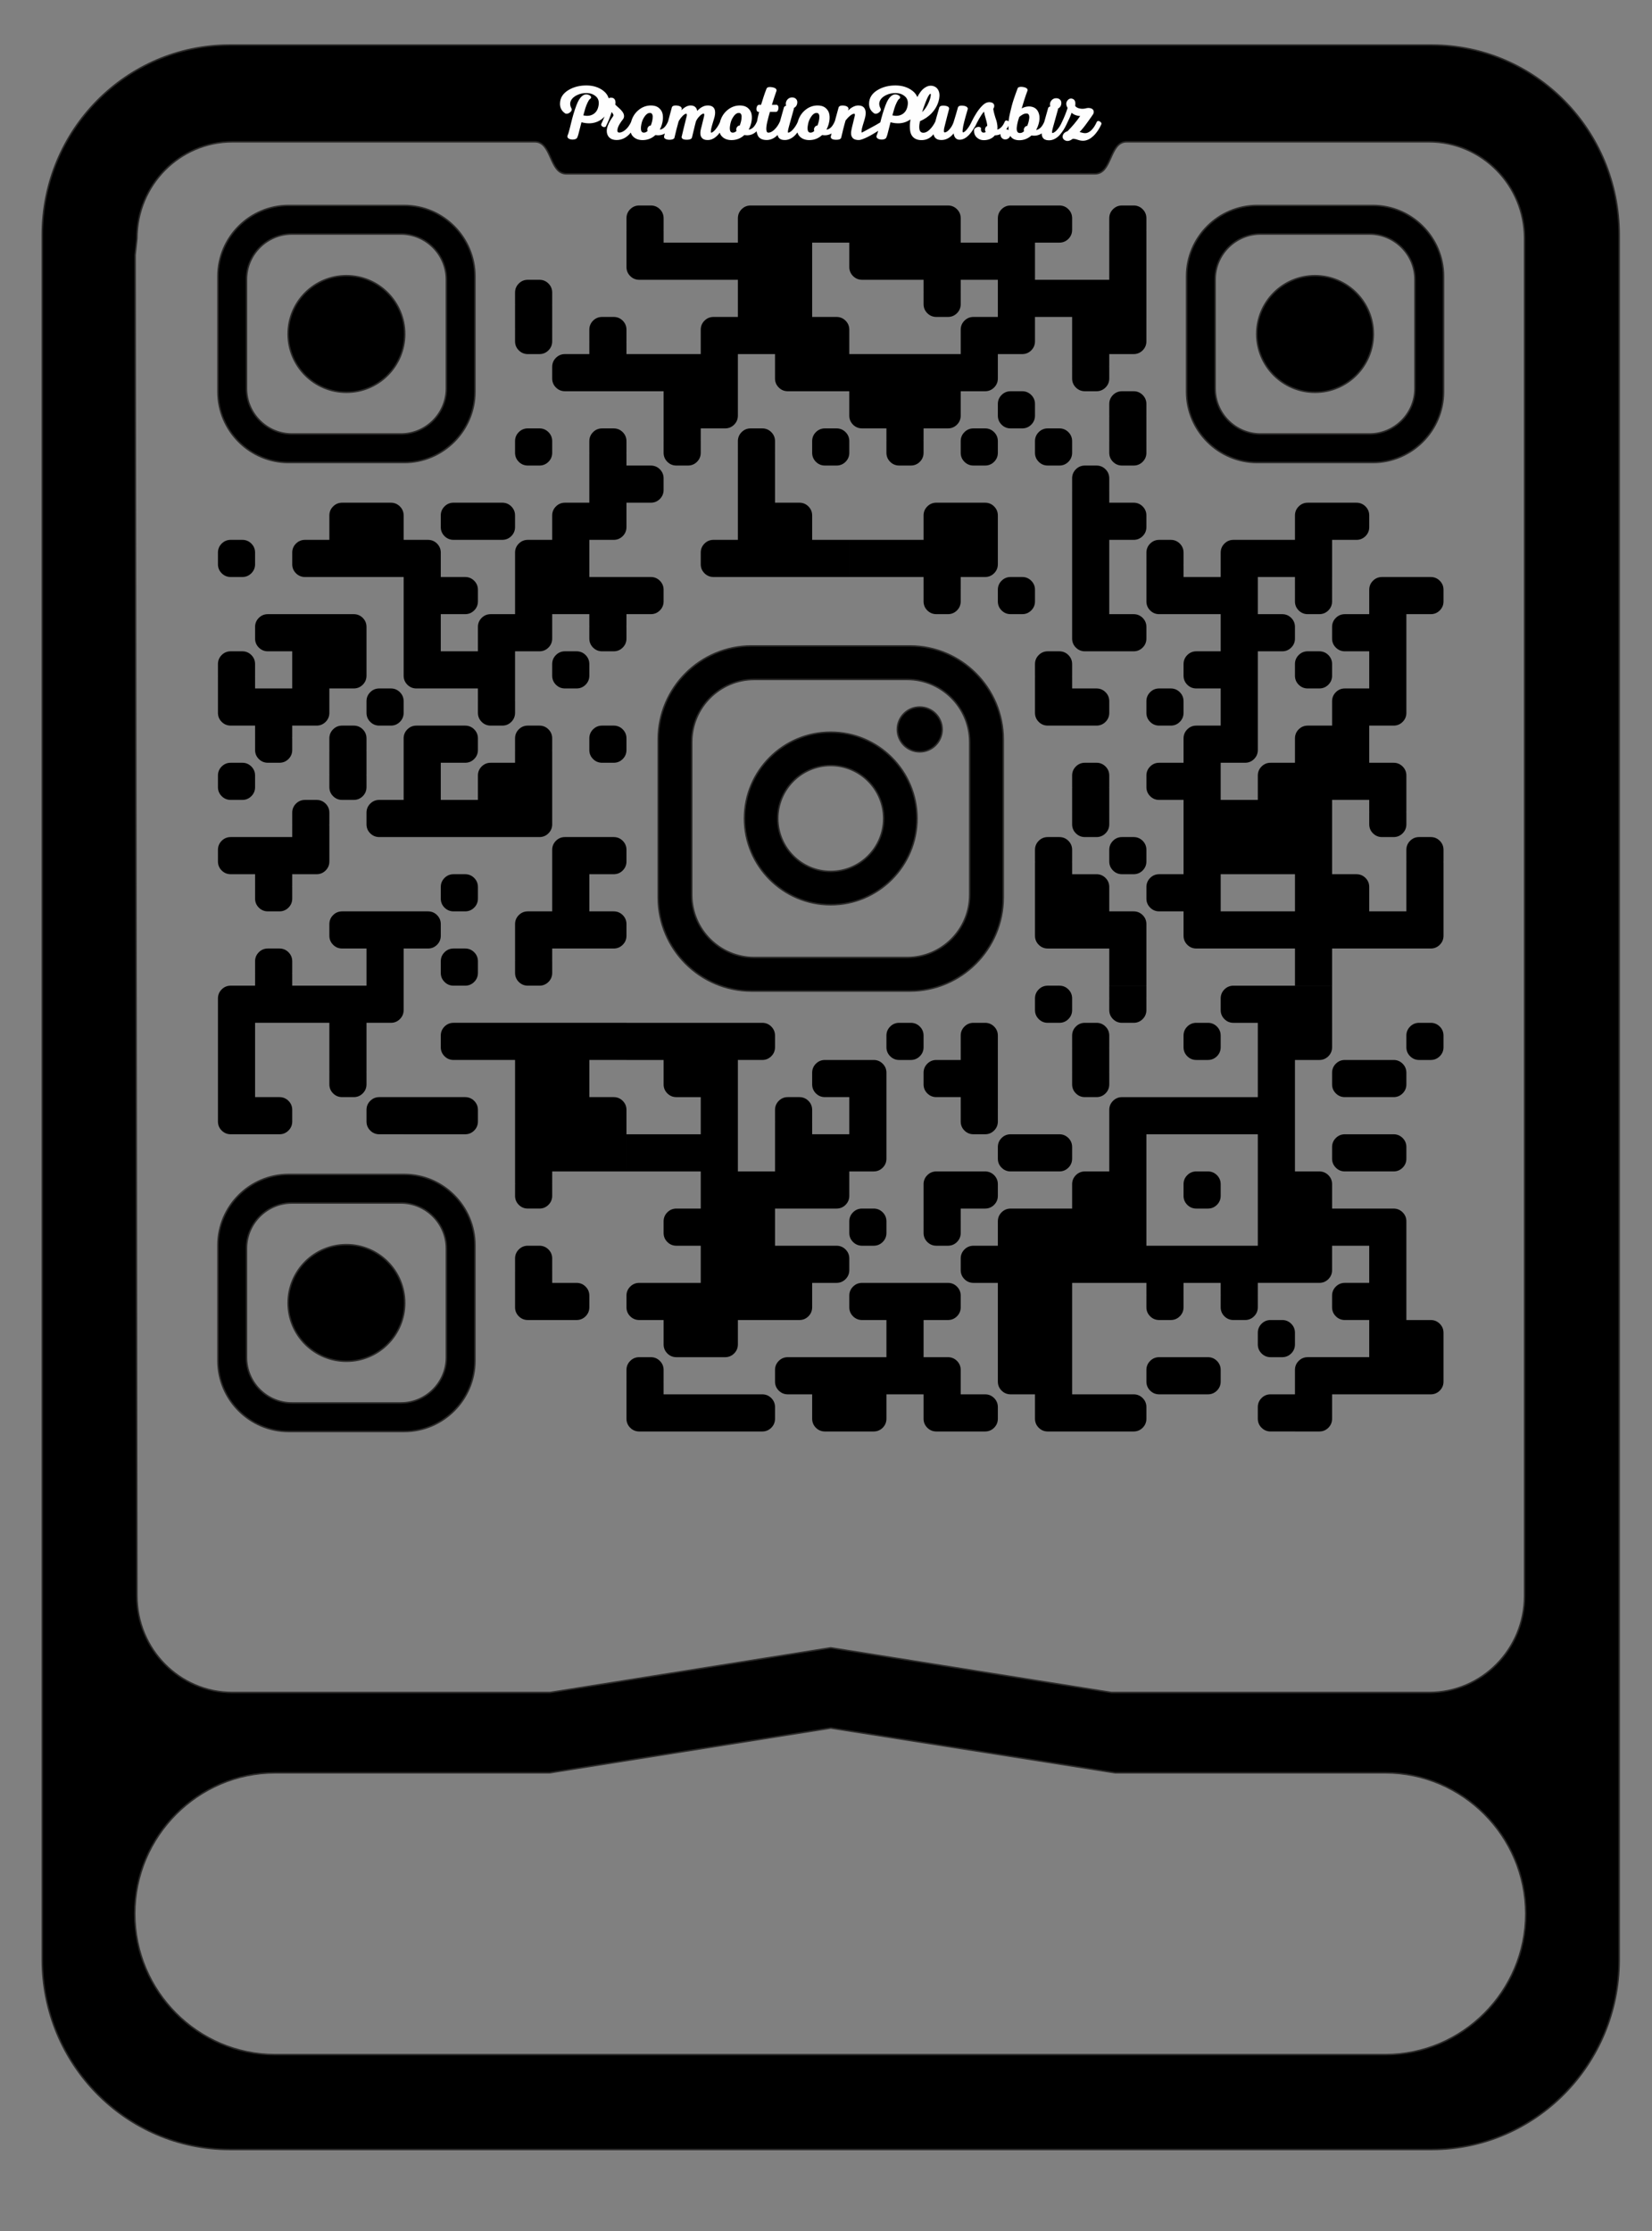 <?xml version="1.0" encoding="UTF-8"?>
<!DOCTYPE svg PUBLIC "-//W3C//DTD SVG 1.1//EN" "http://www.w3.org/Graphics/SVG/1.1/DTD/svg11.dtd">
<!-- Creator: CorelDRAW 2020 (64-Bit) -->
<svg xmlns="http://www.w3.org/2000/svg" xml:space="preserve" width="220mm" height="297mm" version="1.1" style="shape-rendering:geometricPrecision; text-rendering:geometricPrecision; image-rendering:optimizeQuality; fill-rule:evenodd; clip-rule:evenodd"
viewBox="0 0 22000 29700"
 xmlns:xlink="http://www.w3.org/1999/xlink"
 xmlns:xodm="http://www.corel.com/coreldraw/odm/2003">
 <rect x="0" y="0" width="22000" height="29700" fill="#808080" stroke="none"/>
 <defs>
  <style type="text/css">
   <![CDATA[
    .str0 {stroke:#2B2A29;stroke-width:20;stroke-miterlimit:22.926}
    .fil1 {fill:none}
    .fil0 {fill:black}
    .fil2 {fill:#FEFEFE;fill-rule:nonzero}
    .fil3 {fill:black;fill-rule:nonzero}
   ]]>
  </style>
 </defs>
 <g id="Слой_x0020_1">
  <g>
   <path class="fil0" d="M3060.55 599.82l-5.98 0c-1376.64,3.26 -2491.62,1133.5 -2491.62,2527.24 0,7542.69 -0.01,15637.16 -0.01,22960.73 0,1393.74 1114.98,2523.97 2491.63,2527.23l5.98 0 16004.79 0 5.98 0c1374.66,-3.26 2488.4,-1130.21 2491.62,-2521.18 0,-7325.55 0,-15422.02 0,-22966.78 0,-1393.74 -1114.98,-2523.98 -2491.62,-2527.24l-5.98 0 -16004.79 0zm-1237.6 2574.92c0,-710.7 569.38,-1286.84 1271.76,-1286.84l4027.38 0c231.83,0 189.76,426.57 421.57,426.57l7037.93 0c231.82,0 189.74,-426.57 421.56,-426.57l4028.03 0c351.19,0 669.13,144.05 899.27,376.91 230.14,232.86 372.49,554.59 372.49,909.93l0 18069.98c0,710.72 -569.38,1286.85 -1271.76,1286.85l-4229.3 0 -3738.94 -595.1 -3738.94 595.1 -4229.29 0c-702.38,0 -1271.76,-576.13 -1271.76,-1286.85l-24.01 -17849.69 24.01 -220.29zm17248.37 -2574.92l-16016.75 0 16016.75 0zm-15407.84 23000.6l3654.81 0 3745.85 -596.05 3785.97 596.05 3599.16 0c1028.08,0 1869.23,844.16 1869.23,1875.92l0 0.01c0,1031.75 -841.15,1875.92 -1869.23,1875.92l-14785.79 0c-1028.07,0 -1869.22,-844.17 -1869.22,-1875.92l0 -0.01c0,-1031.76 841.15,-1875.92 1869.22,-1875.92z"/>
   <path id="1" class="fil1 str0" d="M3060.55 599.82l-5.98 0c-1376.64,3.26 -2491.62,1133.5 -2491.62,2527.24 0,7542.69 -0.01,15637.16 -0.01,22960.73 0,1393.74 1114.98,2523.97 2491.63,2527.23l5.98 0 16004.79 0 5.98 0c1374.66,-3.26 2488.4,-1130.21 2491.62,-2521.18 0,-7325.55 0,-15422.02 0,-22966.78 0,-1393.74 -1114.98,-2523.98 -2491.62,-2527.24l-5.98 0 -16004.79 0zm-1237.6 2574.92c0,-710.7 569.38,-1286.84 1271.76,-1286.84l4027.38 0c231.83,0 189.76,426.57 421.57,426.57l7037.93 0c231.82,0 189.74,-426.57 421.56,-426.57l4028.03 0c351.19,0 669.13,144.05 899.27,376.91 230.14,232.86 372.49,554.59 372.49,909.93l0 18069.98c0,710.72 -569.38,1286.85 -1271.76,1286.85l-4229.3 0 -3738.94 -595.1 -3738.94 595.1 -4229.29 0c-702.38,0 -1271.76,-576.13 -1271.76,-1286.85l-24.01 -17849.69 24.01 -220.29zm17248.37 -2574.92l-16016.75 0m608.91 23000.6l3654.81 0 3745.85 -596.05 3785.97 596.05 3599.16 0c1028.08,0 1869.23,844.16 1869.23,1875.92l0 0.01c0,1031.75 -841.15,1875.92 -1869.23,1875.92l-14785.79 0c-1028.07,0 -1869.22,-844.17 -1869.22,-1875.92l0 -0.01c0,-1031.76 841.15,-1875.92 1869.22,-1875.92z"/>
  </g>
  <path class="fil2" d="M13637.22 1746.4c-6,-15.59 -3.99,-31.68 5.54,-46.88 9.14,-14.55 22.03,-23.35 37.77,-23.83 5.58,-13.82 10.27,-28.01 14.33,-42.32 5.55,-19.58 9.35,-39.65 11.77,-59.84 1.87,-15.69 1.05,-32.43 -6.64,-46.58 -6.16,-11.32 -15.78,-15.46 -28.72,-15.91 -34.65,-2.13 -71.78,23.95 -97.26,45.85 -7.66,20.98 -14.27,42.33 -19.77,63.98 -6,23.67 -10.32,47.79 -13.35,72.02 -2.34,18.67 -2.25,39.78 5.66,57.24 5.84,12.9 15.35,18.95 29.34,20.4 25.02,2.58 44.78,-7.04 61.33,-24.13zm-5013.03 -3.23c-6.57,-16.01 -5.15,-32.64 4.77,-48.44 9.2,-14.67 22.19,-23.55 38.04,-24.06 7.4,-18.93 13.54,-38.34 18.06,-58.15 4.51,-19.72 7.43,-40.2 7.08,-60.45 -0.22,-13.15 -2.76,-27.23 -11.18,-37.76 -7.21,-9.01 -17.51,-11.42 -28.68,-10.94 -28.19,1.24 -50.09,23.06 -65.67,44.57 -22.31,30.81 -37.29,64.92 -44.6,102.28 -6.36,32.53 -21.91,115.5 32.35,115.5 20.03,0 36.27,-9.05 49.83,-22.55zm2219.58 -0.01c-6.57,-16.01 -5.13,-32.63 4.79,-48.43 9.2,-14.66 22.18,-23.55 38.03,-24.06 7.39,-18.94 13.54,-38.35 18.06,-58.16 4.52,-19.72 7.42,-40.18 7.06,-60.44 -0.22,-13.15 -2.75,-27.23 -11.18,-37.76 -7.19,-9.01 -17.49,-11.42 -28.66,-10.94 -28.19,1.24 -50.1,23.06 -65.69,44.57 -22.3,30.81 -37.27,64.92 -44.59,102.28 -6.37,32.53 -21.92,115.5 32.35,115.5 20.03,0 36.27,-9.06 49.83,-22.56zm-1035.45 0c-6.58,-16 -5.16,-32.63 4.74,-48.42 9.2,-14.69 22.2,-23.57 38.07,-24.07 7.38,-18.93 13.52,-38.34 18.05,-58.16 4.5,-19.71 7.42,-40.19 7.08,-60.44 -0.23,-13.15 -2.76,-27.23 -11.17,-37.76 -7.21,-9.01 -17.52,-11.42 -28.7,-10.94 -28.18,1.24 -50.1,23.06 -65.68,44.57 -22.31,30.81 -37.25,64.93 -44.57,102.29 -6.37,32.53 -21.94,115.49 32.34,115.49 20.03,0 36.27,-9.07 49.84,-22.56zm2471.81 -250.16c37.09,-34.66 64.71,-78.06 85.46,-124.92 12.66,-28.6 25.55,-62.56 29.07,-93.84 0.34,-3.02 2.14,-24.35 -2.58,-26.51 -9.21,0.67 -20.75,17.98 -24.65,24.34 -16.6,26.98 -29.89,59.92 -41.49,89.38 -16.99,43.19 -32.54,87.05 -45.81,131.55zm1155.33 343.68c-13.43,12.64 -29.6,19.58 -48.09,19.58 -18.31,0 -34.2,-6.85 -46.73,-20.22 -12.87,-13.72 -18.24,-30.66 -16.57,-49.35 1.63,-18.26 9.71,-33.75 23.23,-46.07 13.5,-12.31 29.61,-18.94 47.91,-18.94 18.58,0 35.33,6.01 47.9,19.93 12.31,13.62 17.06,30.46 15.43,48.65 -1.64,18.28 -9.75,33.86 -23.08,46.42zm552.2 -419.8c-5.15,-11.74 -6.35,-24.79 -4.22,-38.6 3.74,-20.27 13.11,-37.73 28.67,-51.31 15.73,-13.72 34.59,-19.98 55.13,-19.2 20.09,0 38.32,6.22 51.8,21.49 13.48,15.26 17.27,33.93 14.27,53.4 -2.29,20.75 -11.08,38.46 -26.86,52.2 -5.78,5.03 -12.07,9.07 -18.79,12.17 0.48,1.17 0.9,2.38 1.24,3.63l1.08 3.89 -1.1 3.88c-17.59,62.85 -35.17,125.7 -52.5,188.62 -6.93,25.13 -14.81,51.29 -20.64,76.64 -2.96,12.87 -6.04,29.34 -4.61,42.58 0.1,0.9 0.41,2.98 0.88,4.23 0.15,-0.01 0.27,-0.02 0.38,-0.03l0.47 -0.03 0.47 0c23.69,0 50,-26.27 64.43,-42.54 27.59,-31.12 49.05,-66.48 64.9,-104.9l0.84 -2.04 1.28 -1.55c28.65,-60.66 52.81,-118.56 72.67,-182.31 -19.61,-32.13 -27.09,-68.49 -1.29,-100.25 16.54,-20.35 38.86,-30.52 64.27,-22.33 38.36,11.38 43.7,50.34 39.61,85 -0.43,3.64 -1.02,7.24 -1.75,10.83 12.88,16.74 31.25,26.53 51.77,32.12 27.48,7.49 55.67,7.48 83.49,1.89 21.94,-6.78 45.35,-9.7 67.86,-3.88 18.38,4.75 35.94,14.47 41.97,33.64 5.16,16.39 1.83,32.65 -6.68,47.3l-0.45 0.73c-8.13,12.27 -16.69,24.38 -25.1,36.46 -8.94,12.83 -17.86,25.71 -27.04,38.37 -8.35,11.49 -16.63,23.03 -24.89,34.59 -9.36,13.12 -18.82,26.23 -28.64,39.02 -9.03,11.79 -18.25,23.43 -27.56,34.99 -10.55,13.11 -21.5,25.91 -32.87,38.32 -4.28,4.67 -8.63,9.29 -13.05,13.84 9.04,1.98 17.94,4.49 26.12,6.99 16.46,5.01 35.47,9.1 53.29,7.68 30.03,-1.34 56.09,-18.69 77.09,-38.96 31.46,-30.35 54.9,-71.24 72.62,-110.85l0.75 -1.7 1.16 -1.45c6.92,-8.62 17.43,-10.27 27.64,-7.26 8.33,2.44 15.63,7.19 21.93,13.08 7.8,7.3 13.78,17.27 9.2,28.75 -25.81,57.58 -59.96,112.38 -105.89,156.1 -37.22,35.43 -82.16,62.04 -134.68,63.62 -27.02,0.81 -54.32,-5.5 -79.63,-14.53 -19.24,-6.87 -41.15,-12.09 -61.84,-10.42 -29.69,22.59 -66.57,38.31 -102.35,19.37 -23.97,-12.71 -35.16,-33.66 -29.93,-60.56 6.46,-33.25 35.05,-51.47 65,-61.7 60.91,-62.19 118.16,-129.06 167.43,-201 -19.89,-0.63 -39.53,-4.64 -58.63,-11.16 -21.05,-7.16 -39.87,-17.84 -55.36,-32.73 -17.92,50.6 -37.33,93.55 -62.92,143.58 -1.45,3.19 -3.16,7.98 -4.97,11.22 -11.44,24.1 -24.08,47.65 -38.17,70.31 -14.36,23.1 -30.61,44.99 -48.16,65.76 -18.45,21.81 -40.14,40.19 -65.12,54.12 -23.9,13.31 -49.72,21.31 -77.15,21.87 -33.68,0.69 -71.55,-6.33 -89.64,-38.11 -9.22,-16.22 -12.36,-35.06 -12.18,-53.9 -40.11,27.21 -86.12,35.88 -136.47,27.56 -46.49,41.27 -101.04,64.24 -163.98,63.49 -44.84,-0.54 -89.57,-12.82 -114.73,-52.72 -23.91,-37.95 -29.25,-85.71 -27.67,-129.66 -4.14,-56.89 7.94,-123.21 20.42,-178.46 14.21,-62.93 30.21,-126.47 50.73,-187.65 16.31,-48.63 33.59,-96.95 52.04,-144.8l1.37 -3.56 2.95 -2.43c18.99,-15.63 49.6,-12.71 72.05,-8.42 21.58,4.12 55.3,13.57 55.3,41.14l0 2.71 -0.97 2.52c-29.59,76.52 -54.32,158.13 -77.76,237.66 36.4,-19.66 76.37,-30.19 118.91,-24.61 44.94,5.91 80.1,27.99 100.1,69.14 19.86,40.87 22.12,85.56 13.92,129.73 -7.46,40.15 -21.56,78.08 -40.99,113.62 53.76,-8.97 86.81,-58.11 108.25,-107.99 16.85,-61.91 34.42,-123.66 52.18,-185.32l0.66 -2.35 1.42 -2.01c6.58,-9.32 16.46,-14.22 27.22,-16.57zm-5583.48 207.15c15.52,-59.37 45.06,-111 91.19,-151.92 48.16,-42.72 104.36,-66.8 168.88,-68.07 39.46,-0.76 79.32,7.53 110.52,33 27.73,22.62 44.84,51.83 50.73,87.15 6.11,36.57 3.01,74.09 -5.14,110.1 -7.26,32.11 -18.76,62.77 -33.92,91.78 55.59,-6.62 89.06,-59.49 110.55,-109.71 17.2,-62.78 34.33,-125.6 50.77,-188.59l0.66 -2.54 1.52 -2.16c14.82,-21 46.51,-20.25 69.14,-17.44 23.27,2.91 54.86,10.91 60.01,37.97l0.63 3.33 -5.48 19.72c10.52,-10.12 21.66,-19.6 33.38,-28.47 26.79,-20.25 58.14,-34.96 92,-34.14 28.42,0 53.77,9.49 70.36,33.49 8.3,12.01 12.87,25.3 14.77,39.07 37.43,-39.9 84.73,-72.85 140.86,-72.56 93.61,0.51 109.59,67.98 91.36,147.54 -2.79,12.15 -6.5,24.35 -10.21,36.25 -4.39,14.1 -8.66,28.22 -12.82,42.38 -4.26,14.57 -8.55,29.13 -12.88,43.68 -3.96,13.31 -7.53,26.89 -10.04,40.57 -2,10.88 -3.56,21.93 -4.26,32.98 -0.32,5.02 -0.36,12.74 1.96,17.38 0.09,0.16 0.26,0.51 0.41,0.63 0.38,0.24 1.56,0.27 1.98,0.27 19.2,0 45.66,-29.22 56.8,-42.41 24.28,-28.78 43.82,-61.05 59.38,-95.29 15.23,-61.01 45.03,-114.04 92.2,-155.91 48.16,-42.74 104.36,-66.8 168.88,-68.07 39.54,-0.76 79.25,7.48 110.52,32.99 27.73,22.63 44.82,51.84 50.72,87.16 6.1,36.57 3.01,74.08 -5.12,110.1 -7.25,32.11 -18.76,62.77 -33.94,91.79 55.71,-6.61 89.16,-59.63 110.47,-110.04l0.72 -1.68c3.06,-17.83 6.45,-35.63 10.37,-53.3 5.32,-23.93 11.18,-47.77 17.25,-71.53l-15.27 0 -3.58 -2.31c-17.07,-10.96 -19.06,-30.91 -15.87,-49.34 2.85,-16.47 9.42,-35.24 26.42,-41.78l2.51 -0.97 31.62 0c22.25,-72.42 45.62,-146.53 73.54,-216.78l0.48 -1.21 0.71 -1.12c13.82,-22.11 49.66,-18.51 71.52,-15.07 23.23,3.68 58.9,12.67 60.29,41.88l0.13 2.86 -0.96 2.69c-21.97,61.69 -42.1,124.16 -61.43,186.75l68.91 0 4.06 3.42c14.82,12.54 16.54,31.72 13.36,49.75 -2.8,15.88 -9.11,34.82 -26.04,40.48l-2.24 0.75 -84.59 0c-12.68,44.31 -25.4,89.46 -35.41,134.32 -4.93,22.1 -32.63,141 13.87,141.87 30.85,0.58 59.44,-19.5 80.97,-39.67 32.73,-30.68 56.77,-68.85 74.88,-109.65 17.08,-62.81 34.9,-125.45 52.91,-188l0.68 -2.35 1.41 -1.98c6.62,-9.42 16.62,-14.38 27.5,-16.74 -5.12,-11.79 -6.3,-24.9 -4.18,-38.77 3.81,-20.5 13.26,-38.16 29,-51.88 15.86,-13.81 35.03,-20.19 55.74,-19.44 20.31,0 38.76,6.33 52.37,21.76 13.6,15.44 17.45,34.26 14.43,53.97 -2.34,20.98 -11.22,38.87 -27.15,52.78 -5.84,5.08 -12.2,9.17 -19.01,12.31 0.43,1.08 0.82,2.2 1.14,3.36l1.08 3.9 -1.09 3.89c-17.84,63.71 -35.65,127.42 -53.23,191.19 -7.02,25.47 -15,51.97 -20.91,77.68 -3.02,13.09 -6.13,29.78 -4.67,43.25 0.09,0.93 0.43,3.19 0.95,4.44 0.2,0 0.38,-0.01 0.53,-0.03l0.48 -0.02 0.47 0c24.08,0 50.79,-26.64 65.45,-43.18 26.27,-29.63 47.12,-63.11 62.87,-99.41 15.59,-59.01 45.05,-110.31 90.93,-151.02 48.16,-42.73 104.35,-66.8 168.89,-68.07 39.47,-0.76 79.32,7.53 110.53,32.99 27.73,22.63 44.84,51.84 50.72,87.17 6.09,36.57 3.01,74.07 -5.12,110.09 -7.25,32.11 -18.76,62.77 -33.94,91.79 55.72,-6.62 89.15,-59.64 110.48,-110.04l0.79 -1.86 0.6 -0.74c16.74,-61.64 33.59,-123.26 50.48,-184.87l0.68 -2.45 1.48 -2.08c14.57,-20.59 44.91,-20.82 67.38,-18.44 23.98,2.55 53.14,10.47 61.34,36.32l1.3 4.1 -1.15 4.15c-1.93,6.95 -3.85,13.91 -5.78,20.86 39.05,-36.47 87.02,-67.76 138.66,-66.99 35.86,0.55 68.94,12.49 85.21,46.39 16.12,33.6 12.19,74.96 4.02,110.13 -5.74,24.63 -13.58,49.69 -21.08,73.84 -7.65,24.59 -15.54,49.85 -21.47,74.53 -1.7,7.95 -9.44,48.18 -3.32,56.3 12.85,-5.11 30.98,-15.74 42.56,-21.85 28.93,-15.27 57.71,-30.88 86.39,-46.62 38.66,-21.22 81.38,-43.52 118.68,-67.41 18.86,-77.92 41.49,-155.42 70.06,-230.34 18.69,-49.03 50.59,-115.59 102.38,-137.64 24.18,-9.5 48.31,-5.59 70.51,6.61 15.58,8.18 29.28,23.52 17.04,40.97l-1.86 2.66 -2.82 1.61c-14.95,8.54 -28.56,33.82 -35.76,48.73 -12.43,25.73 -23.48,52.35 -31.89,79.67 -9.59,31.18 -18.28,62.78 -26.77,94.32 45.23,10.3 91.21,9.02 132.21,-15.83 43.92,-26.63 64.01,-69.96 71.46,-119.57 6.62,-44.05 -0.26,-84.56 -34.08,-115.46 -34.04,-31.11 -75.69,-44.81 -121.46,-46.26 -47.08,-1.5 -92.57,7.59 -134.78,28.69 -33.95,16.99 -64.72,41.14 -80.4,76.63 -15.31,34.66 -6.66,70.11 10.43,102.3l0.63 1.18 0.4 1.28c6.64,21.18 -9.84,38.79 -25.62,50.25 -17.59,12.75 -38.68,20.31 -59.57,10.9l-1.15 -0.51 -1.03 -0.7c-44.68,-30.27 -67.79,-72.93 -67.79,-126.96 0,-80.52 42.23,-139.22 109.43,-180.78 75.47,-46.66 161,-64.91 249.11,-63.61 81.68,1.22 158.52,22.6 222.89,74.02 27.9,22.28 48.76,49.08 61.42,80.65 23.86,-47.16 56.6,-96.12 101.11,-125.51 32.4,-21.4 68.21,-31.48 106.49,-22.31 36.92,8.86 62.54,32.04 76.91,67.05 17.16,41.8 10.88,91.42 -0.92,133.75 -16.95,60.79 -48.53,114.04 -91.56,160.1 -44.12,47.24 -97.53,82.49 -156.57,108.02 -9.88,46.33 -27.75,148.28 38.11,153.5 34.69,2.75 64.84,-16.5 88.9,-39.59 32.37,-31.07 57.61,-68.07 77.11,-108.35 6.1,-23.22 12.48,-46.38 19.05,-69.47 11.17,-39.33 22.09,-78.92 33.74,-118.1l0.32 -1.07 0.48 -1.02c11.92,-25.1 47.29,-24.52 70.62,-22.07 22.77,2.4 60.04,9.48 60.04,39.21l0 1.95 -0.53 1.87c-8.48,31.09 -16.52,62.36 -24.73,93.51 -11.28,42.83 -22.49,85.8 -32.61,128.92l-0.23 0.88c-6.82,22.55 -12.11,47.24 -11.75,70.9 0.13,8.57 0.36,18.4 10.75,18.4 21.54,0 45.6,-22.13 59.36,-36.61 26.3,-27.62 44.9,-60.76 57.67,-96.07 21.51,-65.89 40.24,-133.98 59.3,-200.64l0.42 -1.45 0.71 -1.33c12.15,-23.03 45.9,-21.97 67.9,-19.53 23.47,2.6 55.66,10.01 62.06,36.82l0.82 3.45 -0.86 3.45c-3.95,15.75 -8.89,31.65 -13.57,47.22 -5.95,19.81 -11.77,39.66 -17.24,59.6 -5.59,20.38 -10.98,40.81 -16.3,61.26 -5.25,20.15 -10.21,40.54 -14.15,61 -3.11,16.15 -5.58,32.42 -7.25,48.78 -0.9,8.86 -1.71,22.36 1.27,30.93 0.23,0.71 0.84,2.25 1.42,3.14 18.78,0.46 43.85,-27.55 54.46,-40.34 26.85,-32.35 47.9,-69.06 65.22,-107.92 37.03,-74.71 85.75,-157.99 147.09,-215.44 29.1,-27.27 64.18,-44.79 104.66,-37.37 25.56,4.68 45.56,18.76 46.58,46.14 0.84,14.91 -5.06,29.04 -13.26,41.23 3.66,26.33 9.76,52.44 17.15,77.93 6.99,24.08 14.21,48.38 22.54,72.05 7.92,22.53 12.27,47.29 15.11,70.94 2.18,18.17 2.58,36.96 -0.3,55.17 50.51,-12.9 81.67,-64.23 101.36,-110.16l1.09 -2.58 1.98 -1.97c7.29,-7.29 17.31,-7.92 26.75,-5.14 8.44,2.49 15.8,7.28 22.17,13.26 7.83,7.35 13.88,17.37 9.26,28.92 -37.98,84.31 -98.44,153.86 -195.33,154.29 -16.21,20.51 -37.14,35.76 -61.1,46.66 -28.04,12.75 -58.32,18.34 -88.75,17.65 -35.19,0 -66.05,-12.01 -91.69,-36.15 -27.99,-26.35 -37.78,-61.23 -35.76,-99.01l0.08 -1.85 0.56 -1.75c6.04,-19.11 21.54,-29.93 40.36,-34.92 16.01,-4.25 35.52,-5.78 47.7,7.81l4.44 4.94 -0.85 6.59c-1.8,13.96 -0.74,28.46 7.76,40.18 6.91,9.51 15.65,13.81 27.4,13.81 11.18,0 20.51,-2.83 28.18,-9.32 -9.52,-13.53 -12.24,-29.61 -7.47,-46.92 4.44,-16.2 13.69,-28.6 27.98,-33.56 -1.88,-31.73 -13.37,-72.44 -21.5,-100.21 -8.05,-27.58 -17.22,-59.63 -22.66,-90.13 -46.68,54.85 -87.57,134.85 -116.31,194.88 -1.69,3.53 -4.12,6.53 -7.16,8.78 -40.4,71.73 -109.36,171.48 -201.22,170.87 -32.67,-0.22 -56.21,-16.49 -69.18,-46.35 -5.36,-12.34 -8.56,-24.97 -9.91,-37.76 -41.67,51.81 -96.37,89.81 -167.88,88.08 -35.77,-0.86 -69.75,-11.86 -88.11,-44.56 -5.74,-10.21 -9.61,-21.06 -12,-32.25 -5,5.74 -10.14,11.35 -15.39,16.85 -21.57,22.59 -47.03,39.92 -76.56,50.23 -30.34,10.61 -62.6,12.89 -94.73,9.63 -32.05,-3.94 -62.14,-15.2 -85.29,-38.34 -22.98,-22.98 -34.67,-52.69 -39.26,-84.47 -5.14,-35.55 -5.04,-71.82 -1.58,-107.51 1.44,-14.73 3.35,-29.43 5.62,-44.07 -8.77,6.37 -17.93,12.2 -27.44,17.5 -74.81,41.76 -157.23,42.2 -237.86,20.6 -6.35,22.96 -12.09,46.17 -17.7,69.26 -6.95,28.61 -14.07,57.28 -21.93,85.66 -4.7,16.96 -10.17,35.43 -17.71,51.37l-0.45 0.95 -0.58 0.88c-9.7,14.59 -28.79,19.43 -45.15,21.25 -18.78,2.09 -37.66,0.5 -55.36,-6.33 -18.17,-7.01 -31.56,-20.69 -27.9,-41.32l0.33 -1.89 0.83 -1.75c8.33,-17.73 15.43,-41.46 21.48,-64.15 -72.46,47.64 -201.69,121.55 -258.1,122.47 -31.8,0.51 -67.01,-5.75 -86.81,-33.27 -18.73,-26.02 -19.27,-59.39 -13.95,-89.51 4.84,-30.9 14.12,-64.85 21.53,-95.31 7.14,-29.31 14.46,-58.66 21.27,-88.03l0.17 -0.76 0.26 -0.73c3.95,-11.36 5.96,-23.43 3.87,-35.38 -1.16,-6.68 -4.87,-7.08 -11.37,-6.82 -17.27,0.72 -38.05,15.55 -50.9,26.01 -22.7,18.48 -42.74,39.99 -60.42,63.28 -22.46,75.21 -40.74,153.09 -58.49,229.49l-0.31 1.34 -0.56 1.25c-11.02,24.88 -49.77,25.62 -72.61,24.97 -24.86,-0.73 -64.73,-5.86 -66.08,-38.18l-0.09 -2.02 0.47 -1.98c3.35,-13.95 6.96,-27.92 10.64,-41.86 -37.52,22.49 -79.87,29.29 -125.74,21.26 -47.71,44.07 -104.42,67.24 -170.06,67.24 -51.6,0 -99.49,-14.65 -133.85,-54.6 -11.92,-13.87 -19.92,-29.79 -24.95,-46.79 -6.1,7.97 -12.4,15.77 -18.88,23.43 -18.68,22.09 -40.64,40.72 -65.95,54.81 -24.18,13.47 -50.34,21.59 -78.1,22.16 -34.07,0.69 -72.36,-6.4 -90.68,-38.54 -5.07,-8.89 -8.31,-18.55 -10.18,-28.51 -38.78,39.86 -86.54,66.75 -145.1,67.05 -26.03,0.12 -52.77,-3.92 -76.11,-16 -21.99,-11.39 -37.3,-29.2 -46.03,-52.36 -5.84,-15.49 -10.26,-31.43 -13.16,-47.68 -44.1,43.09 -98.31,61.04 -162.43,49.79 -47.69,44.08 -104.42,67.24 -170.06,67.24 -51.58,0 -99.49,-14.65 -133.84,-54.6 -11.22,-13.04 -18.98,-27.92 -24.05,-43.82 -37.51,50.02 -88.08,95.15 -152.72,97.42 -32.56,1.15 -68.46,-5 -88.62,-33.32 -19.17,-26.92 -19.18,-61.87 -13.47,-93.12 1.08,-10.54 9.31,-38.77 11.35,-47.05 10.88,-44.26 21.75,-88.51 32.54,-132.79 1.91,-7.87 12.14,-45.49 -4.32,-45.49 -17.87,0.69 -40.29,21.09 -52.11,32.92 -20.63,20.63 -38.17,44.3 -49.53,71.29 -10.37,37.48 -19.37,75.7 -28.36,113.54 -8.1,34.09 -16.01,68.47 -24.83,102.37l-0.34 1.31 -0.58 1.23c-11.03,23.38 -47.98,25.14 -70.1,25.14 -23.7,0 -62.1,-3.28 -66.38,-33.25l-0.38 -2.7 0.62 -2.64c20.86,-89.45 43.17,-178.67 65.45,-267.77l0.16 -0.63 0.21 -0.63c3.64,-10.38 4.84,-20.95 2.89,-31.8 -1.02,-5.67 -2.52,-6.7 -9,-6.39 -15.03,0 -34.92,17.78 -44.84,27.53 -21.68,21.35 -39.64,46.27 -54.69,72.66 -21.01,71.98 -38.72,145.62 -55.8,218.6l-0.2 0.84 -0.29 0.8c-6.19,17.04 -27.96,22.04 -43.83,24.26 -20.04,2.82 -40.19,1.95 -59.76,-3.32 -18.74,-5.04 -37.19,-16.57 -34.42,-38.62l0.12 -0.91 0.23 -0.89c3.28,-12.77 6.61,-25.53 9.96,-38.28 -37.41,22.2 -79.56,28.83 -125.12,20.87 -47.7,44.07 -104.4,67.24 -170.03,67.24 -51.6,0 -99.53,-14.64 -133.89,-54.6 -11.57,-13.47 -19.45,-28.87 -24.5,-45.34 -47.72,59.71 -109.85,99.73 -190.56,98.95 -35.11,-0.34 -70.31,-8.97 -95.82,-34.47 -23.68,-23.67 -33.48,-53.9 -33.48,-87.06 0,-24.16 6.13,-48.26 14.85,-70.66 8.25,-21.17 17.69,-42.49 29.27,-62.07 12.67,-21.39 26.59,-42.28 40.68,-62.76 2.47,-3.59 4.68,-7.88 4.9,-12.32 0.23,-4.57 -1.55,-9.19 -3.69,-13.13 -3.04,-5.55 -6.31,-11.21 -9.99,-16.36 -3.3,-4.63 -7.22,-9.2 -11.14,-13.53 -19.75,65.14 -45.17,128.37 -76.11,189.05l-1.04 2.07 -1.65 1.63c-7.15,7.1 -16.7,9.1 -26.45,7.49 -9.37,-1.55 -17.51,-6.2 -24.39,-12.64 -8.51,-7.96 -13.64,-19.04 -8.07,-30.37 15.79,-32.12 30.32,-64.85 43.44,-98.13 -18.8,21.96 -41.9,40.82 -69.57,56.26 -74.81,41.76 -157.23,42.2 -237.86,20.6 -6.36,22.96 -12.1,46.16 -17.71,69.26 -6.95,28.61 -14.06,57.27 -21.92,85.66 -4.69,16.96 -10.17,35.4 -17.69,51.35l-0.45 0.96 -0.59 0.89c-9.7,14.6 -28.79,19.43 -45.17,21.25 -18.77,2.09 -37.67,0.5 -55.36,-6.33 -18.16,-7.01 -31.52,-20.68 -27.9,-41.29l0.33 -1.91 0.83 -1.76c7.92,-16.82 13.91,-38.62 19,-56.51 10.15,-35.74 19.01,-72.01 27.58,-108.15 19.42,-81.89 42.9,-163.43 72.9,-242.1 18.69,-49.02 50.59,-115.59 102.37,-137.64 24.16,-9.51 48.3,-5.58 70.51,6.61 15.58,8.18 29.26,23.53 17.03,40.97l-1.86 2.65 -2.81 1.61c-14.96,8.55 -28.55,33.82 -35.76,48.73 -12.42,25.74 -23.5,52.36 -31.9,79.68 -9.59,31.18 -18.28,62.78 -26.76,94.32 45.22,10.3 91.21,9.02 132.2,-15.83 43.91,-26.63 64,-69.96 71.45,-119.57 6.63,-44.05 -0.27,-84.56 -34.08,-115.47 -34.03,-31.1 -75.68,-44.8 -121.45,-46.25 -47.09,-1.5 -92.58,7.59 -134.79,28.69 -33.96,16.99 -64.7,41.15 -80.39,76.63 -15.34,34.66 -6.66,70.11 10.45,102.3l0.62 1.18 0.4 1.28c6.64,21.18 -9.85,38.79 -25.64,50.25 -17.57,12.75 -38.67,20.32 -59.55,10.89l-1.13 -0.51 -1.05 -0.69c-44.67,-30.27 -67.79,-72.93 -67.79,-126.96 0,-80.52 42.22,-139.21 109.43,-180.78 75.46,-46.65 161,-64.91 249.1,-63.61 81.67,1.22 158.51,22.6 222.88,74.02 32.57,26 55.51,58.12 67.03,96.71 13.13,-7.56 28.27,-9.99 45,-7 34.29,6.12 46.35,33.77 45.66,65.81 0,8.68 -1,17.4 -2.63,25.97 7.94,7.74 16.1,15.3 24.23,22.81 10.93,10.1 21.91,20.16 33.02,30.08 10.71,9.56 20.56,20.22 29.72,31.27 8.78,10.6 17.21,22.43 22.87,35.03 5.4,12.01 7.49,24.88 6.73,38 -0.88,14.9 -6.79,28.23 -16,39.86 -28.13,35.5 -68.8,92.9 -72.22,139.7 -1.6,21.78 2.53,34.98 26.18,34.98 29.01,0 57.8,-18.21 79.51,-35.88 33.21,-27.06 57.9,-66.54 76.3,-104.82z"/>
  <path class="fil3" d="M14772.26 4219.21l494.58 0 0 -494.57 0 -494.58 0 -158.42 -0.96 0c0.65,-5.15 0.96,-9.01 0.96,-11.59l0 -154.56c0,-47 -16.59,-87.1 -49.75,-120.26 -33.16,-33.16 -73.25,-49.75 -120.26,-49.75l-154.55 0c-47.01,0 -87.11,16.58 -120.26,49.75 -33.16,33.17 -49.76,73.26 -49.76,120.26l0 154.56c0,2.58 0.32,6.45 0.97,11.6l-0.97 -0.01 0 158.42 0 494.58 -494.57 0 0 494.57 494.57 0zm-7419.61 158.42l0.97 0 0 -158.41 0 -158.42 -0.97 0c0.65,-5.15 0.97,-9.01 0.97,-11.6l0 -154.55c0,-47.01 -16.59,-87.1 -49.75,-120.26 -33.16,-33.16 -73.26,-49.75 -120.27,-49.75l-154.55 0c-47.01,0 -87.1,16.58 -120.26,49.74 -33.17,33.17 -49.75,73.26 -49.75,120.27l0 154.56c0,2.57 0.32,6.44 0.96,11.59l-0.96 0 0 158.42 0 158.41 0.96 0c-0.64,5.16 -0.96,9.02 -0.96,11.59l0 154.56c0,47.01 16.58,87.1 49.75,120.26 33.17,33.17 73.25,49.75 120.26,49.75l154.55 0c47.01,0 87.11,-16.58 120.26,-49.74 33.17,-33.17 49.76,-73.26 49.76,-120.27l0 -154.56c0,-2.57 -0.32,-6.43 -0.97,-11.59zm495.55 830.74l494.57 0 0 -494.58 0 0 0 -158.42 -0.97 0c0.65,-5.15 0.97,-9.01 0.97,-11.6l0 -154.55c0,-47.01 -16.59,-87.1 -49.75,-120.26 -33.16,-33.16 -73.25,-49.74 -120.26,-49.74l-154.56 0c-47.01,0 -87.09,16.58 -120.26,49.74 -33.16,33.17 -49.74,73.25 -49.74,120.26l0 154.56c0,2.58 0.31,6.45 0.96,11.6l-0.96 -0.01 0 158.42 0 0 -324.58 0c-47,0 -87.09,16.59 -120.26,49.75 -33.16,33.16 -49.74,73.25 -49.74,120.26l0 154.56c0,47.01 16.58,87.1 49.74,120.26 33.17,33.16 73.26,49.75 120.26,49.75l324.58 0zm6923.1 -336.16l0.96 0 0 -158.42 324.57 0c47.01,0 87.1,-16.58 120.26,-49.74 33.16,-33.17 49.75,-73.26 49.75,-120.27l0 -324.56 -494.58 0 -494.57 0 0 494.57 494.57 0 0 0 -494.57 0 0 158.42 0.96 0c-0.64,5.15 -0.96,9.02 -0.96,11.59l0 154.56c0,47.01 16.58,87.1 49.74,120.26 33.17,33.16 73.26,49.75 120.27,49.75l154.56 0c47.01,0 87.1,-16.59 120.26,-49.75 33.16,-33.17 49.74,-73.25 49.74,-120.26l0 -154.56c0,-2.57 -0.3,-6.44 -0.96,-11.59zm-988.19 660.73c0,47.02 -16.59,87.1 -49.74,120.26 -33.17,33.15 -73.25,49.74 -120.27,49.74l-154.56 0c-47,0 -87.09,-16.59 -120.25,-49.74 -33.17,-33.17 -49.75,-73.25 -49.75,-120.26l0 -154.56c0,-47 16.58,-87.1 49.74,-120.26 33.17,-33.17 73.26,-49.75 120.26,-49.75l154.56 0c47.03,0 87.11,16.58 120.26,49.74 33.17,33.18 49.75,73.27 49.75,120.27l0 154.56zm-6429.49 494.57c0,47.02 -16.6,87.1 -49.75,120.26 -33.16,33.16 -73.24,49.75 -120.27,49.75l-154.55 0c-47,0 -87.09,-16.59 -120.25,-49.75 -33.17,-33.16 -49.76,-73.24 -49.76,-120.26l0 -154.56c0,-47 16.58,-87.1 49.75,-120.25 33.17,-33.17 73.25,-49.76 120.26,-49.76l154.55 0c47.03,0 87.11,16.59 120.26,49.75 33.17,33.18 49.76,73.26 49.76,120.27l0 154.55zm3956.6 0c0,47.02 -16.59,87.1 -49.74,120.26 -33.17,33.16 -73.25,49.75 -120.26,49.75l-154.56 0c-47,0 -87.1,-16.59 -120.26,-49.75 -33.16,-33.16 -49.75,-73.24 -49.75,-120.26l0 -154.56c0,-47 16.58,-87.1 49.75,-120.25 33.17,-33.17 73.26,-49.76 120.26,-49.76l154.56 0c47.02,0 87.1,16.59 120.26,49.75 33.16,33.18 49.74,73.26 49.74,120.27l0 154.55zm988.19 -166.15l0.97 0 0 -158.42 324.56 0c47.01,0 87.11,-16.58 120.26,-49.74 33.17,-33.17 49.76,-73.25 49.76,-120.26l0 -324.57 324.56 0c47.01,0 87.1,-16.59 120.26,-49.75 33.17,-33.17 49.76,-73.25 49.76,-120.26l0 -324.57 324.56 0c47.01,0 87.1,-16.58 120.26,-49.74 33.17,-33.17 49.75,-73.26 49.75,-120.27l0 -324.56 -494.57 0 -324.57 0c-47.01,0 -87.1,16.58 -120.27,49.74 -33.16,33.17 -49.74,73.25 -49.74,120.26l0 324.57 -494.58 0 -494.58 0 -494.57 0 0 494.58 -0.01 0 0 -494.58 0 0 0 -324.57c0,-47.01 -16.58,-87.1 -49.74,-120.26 -33.17,-33.16 -73.25,-49.74 -120.26,-49.74l-324.57 0 -494.57 0 -494.58 0 -324.56 0c-47.01,0 -87.11,16.58 -120.26,49.74 -33.16,33.17 -49.76,73.25 -49.76,120.26l0 324.57 -494.57 0 -494.58 0 0 494.58 494.58 0 0 494.57 0 158.42 0.96 0c-0.64,5.16 -0.96,9.02 -0.96,11.6l0 154.55c0,47.01 16.58,87.11 49.74,120.26 33.17,33.16 73.26,49.75 120.27,49.75l154.55 0c47.01,0 87.1,-16.59 120.26,-49.75 33.17,-33.16 49.75,-73.25 49.75,-120.26l0 -154.56c0,-2.57 -0.31,-6.43 -0.96,-11.59l0.96 0 0 -158.42 324.57 0c47.01,0 87.1,-16.58 120.26,-49.74 33.16,-33.17 49.75,-73.25 49.75,-120.26l0 -324.57 0 -494.58 0 0 494.58 0 494.57 0 0 0 -494.57 0 0 324.57c0,47.01 16.58,87.1 49.74,120.26 33.17,33.16 73.25,49.75 120.26,49.75l324.57 0 494.57 0 0 324.56c0,47.01 16.59,87.1 49.75,120.26 33.17,33.17 73.26,49.75 120.27,49.75l324.56 0 0 158.42 0.97 0c-0.64,5.16 -0.97,9.02 -0.97,11.6l0 154.55c0,47.01 16.58,87.11 49.75,120.26 33.17,33.16 73.26,49.75 120.26,49.75l154.56 0c47.01,0 87.1,-16.59 120.26,-49.75 33.16,-33.16 49.75,-73.25 49.75,-120.26l0 -154.56c0,-2.57 -0.31,-6.43 -0.97,-11.59zm990.13 166.15c0,47.02 -16.6,87.1 -49.75,120.26 -33.17,33.16 -73.25,49.75 -120.27,49.75l-154.55 0c-47,0 -87.1,-16.59 -120.25,-49.75 -33.17,-33.16 -49.76,-73.24 -49.76,-120.26l0 -154.56c0,-47 16.58,-87.1 49.74,-120.25 33.18,-33.17 73.26,-49.76 120.27,-49.76l154.55 0c47.03,0 87.11,16.59 120.26,49.75 33.17,33.18 49.76,73.26 49.76,120.27l0 154.55zm989.15 0c0,47.02 -16.6,87.1 -49.75,120.26 -33.17,33.16 -73.25,49.75 -120.26,49.75l-154.56 0c-47,0 -87.1,-16.59 -120.25,-49.75 -33.17,-33.16 -49.76,-73.24 -49.76,-120.26l0 -154.56c0,-47 16.59,-87.1 49.75,-120.25 33.17,-33.17 73.26,-49.76 120.26,-49.76l154.56 0c47.03,0 87.11,16.59 120.26,49.75 33.16,33.18 49.75,73.26 49.75,120.27l0 154.55zm988.19 -166.15l0.96 0 0 -158.42 0 -158.41 -0.96 0c0.65,-5.15 0.96,-9.01 0.96,-11.6l0 -154.55c0,-47.01 -16.59,-87.1 -49.75,-120.26 -33.16,-33.17 -73.25,-49.75 -120.26,-49.75l-154.55 0c-47.01,0 -87.11,16.58 -120.26,49.75 -33.16,33.16 -49.76,73.25 -49.76,120.26l0 154.56c0,2.57 0.32,6.44 0.97,11.59l-0.97 0 0 158.41 0 158.42 0.97 0c-0.64,5.16 -0.97,9.02 -0.97,11.6l0 154.55c0,47.01 16.59,87.11 49.75,120.26 33.17,33.16 73.26,49.75 120.27,49.75l154.55 0c47.01,0 87.1,-16.59 120.26,-49.75 33.16,-33.16 49.75,-73.25 49.75,-120.26l0 -154.56c0,-2.57 -0.31,-6.43 -0.96,-11.59zm-8576.85 830.74l-324.57 0 -324.56 0c-47.01,0 -87.11,16.58 -120.26,49.75 -33.16,33.16 -49.76,73.25 -49.76,120.26l0 154.56c0,47.01 16.59,87.1 49.75,120.26 33.17,33.16 73.26,49.75 120.27,49.75l324.56 0 324.57 0c47.01,0 87.1,-16.59 120.26,-49.75 33.16,-33.16 49.75,-73.26 49.75,-120.27l0 -154.55c0,-47.01 -16.59,-87.11 -49.75,-120.26 -33.16,-33.16 -73.25,-49.75 -120.26,-49.75zm-3292.03 819.14c0,47.02 -16.6,87.1 -49.75,120.26 -33.16,33.16 -73.24,49.76 -120.26,49.76l-154.56 0c-47,0 -87.09,-16.6 -120.25,-49.75 -33.17,-33.17 -49.76,-73.25 -49.76,-120.27l0 -154.56c0,-47 16.58,-87.09 49.75,-120.25 33.17,-33.16 73.26,-49.75 120.26,-49.75l154.56 0c47.02,0 87.1,16.58 120.26,49.74 33.16,33.17 49.75,73.26 49.75,120.26l0 154.56zm7418.65 170.01l494.57 0 0 -494.57 -494.57 0 0 -324.57c0,-47.01 -16.59,-87.1 -49.75,-120.26 -33.16,-33.16 -73.25,-49.75 -120.26,-49.75l-324.56 0 0 -494.58 0 -158.42 -0.97 0c0.66,-5.15 0.97,-9 0.97,-11.59l0 -154.55c0,-47.01 -16.59,-87.11 -49.75,-120.26 -33.16,-33.17 -73.25,-49.76 -120.26,-49.76l-154.56 0c-47.01,0 -87.1,16.59 -120.26,49.76 -33.17,33.17 -49.75,73.25 -49.75,120.26l0 154.55c0,2.58 0.32,6.45 0.97,11.6l-0.97 -0.01 0 158.42 0 494.58 0 494.57 494.58 0 0 0.01 -494.58 0 -324.56 0c-47.01,0 -87.11,16.58 -120.26,49.74 -33.16,33.17 -49.76,73.26 -49.76,120.26l0 154.56c0,47.01 16.59,87.1 49.75,120.26 33.17,33.17 73.26,49.76 120.27,49.76l324.56 0 0 -0.01 494.58 0 494.57 0zm1977.34 158.42l0.97 0 0 -158.41 324.56 0c47.01,0 87.1,-16.59 120.26,-49.75 33.17,-33.17 49.76,-73.26 49.76,-120.27l0 -324.56 0 -324.57c0,-47.01 -16.59,-87.1 -49.75,-120.26 -33.17,-33.16 -73.26,-49.75 -120.27,-49.75l-324.56 0 -324.57 0c-47.01,0 -87.1,16.58 -120.26,49.75 -33.16,33.16 -49.75,73.25 -49.75,120.26l0 324.57 -494.58 0 -494.57 0 0 494.57 494.57 0 494.58 0 494.58 0 0 0.01 -494.58 0 0 158.41 0.96 0c-0.64,5.15 -0.96,9.02 -0.96,11.59l0 154.56c0,47.01 16.58,87.1 49.75,120.26 33.17,33.16 73.25,49.75 120.26,49.75l154.55 0c47.01,0 87.11,-16.59 120.26,-49.75 33.17,-33.16 49.76,-73.25 49.76,-120.26l0 -154.56c0,-2.57 -0.32,-6.44 -0.97,-11.59zm990.12 166.15c0,47.02 -16.59,87.1 -49.74,120.26 -33.17,33.16 -73.25,49.75 -120.27,49.75l-154.56 0c-47,0 -87.09,-16.6 -120.25,-49.75 -33.17,-33.16 -49.75,-73.24 -49.75,-120.26l0 -154.56c0,-47 16.58,-87.09 49.74,-120.25 33.17,-33.17 73.26,-49.75 120.26,-49.75l154.56 0c47.03,0 87.11,16.58 120.26,49.74 33.17,33.17 49.75,73.26 49.75,120.26l0 154.56zm3955.65 -166.15l0.97 0 0 -158.41 -494.58 0 0 158.41 0.96 0c-0.64,5.15 -0.96,9.02 -0.96,11.59l0 154.56c0,47.01 16.58,87.1 49.74,120.26 33.17,33.16 73.26,49.75 120.27,49.75l154.56 0c47.01,0 87.1,-16.59 120.26,-49.75 33.16,-33.16 49.75,-73.25 49.75,-120.26l0 -154.56c0,-2.57 -0.31,-6.44 -0.97,-11.59zm-2641.93 336.16l-324.57 0 0 -494.58 0 -494.57 324.57 0c47.01,0 87.1,-16.59 120.26,-49.75 33.16,-33.16 49.75,-73.26 49.75,-120.27l0 -154.55c0,-47.01 -16.59,-87.11 -49.75,-120.26 -33.16,-33.16 -73.25,-49.75 -120.26,-49.75l-324.57 0 0 -158.42 -0.96 0c0.65,-5.15 0.96,-9.01 0.96,-11.59l0 -154.56c0,-47 -16.58,-87.1 -49.74,-120.26 -33.17,-33.16 -73.25,-49.75 -120.26,-49.75l-154.56 0c-47.01,0 -87.1,16.58 -120.26,49.75 -33.16,33.17 -49.75,73.26 -49.75,120.26l0 154.56c0,2.58 0.32,6.45 0.96,11.6l-0.96 -0.01 0 158.42 0 0 0 494.57 494.57 0 0 0.01 -494.57 0 0 494.57 0 494.58 0 0 0 324.56c0,47.01 16.58,87.1 49.74,120.26 33.17,33.17 73.26,49.76 120.27,49.76l324.56 0 324.57 0c47.01,0 87.1,-16.59 120.26,-49.75 33.16,-33.17 49.75,-73.25 49.75,-120.26l0 -154.56c0,-47.01 -16.59,-87.1 -49.75,-120.26 -33.16,-33.16 -73.25,-49.75 -120.26,-49.75zm-7248.63 819.14c0,47.02 -16.6,87.1 -49.75,120.26 -33.17,33.16 -73.25,49.75 -120.27,49.75l-154.56 0c-47,0 -87.09,-16.59 -120.25,-49.74 -33.16,-33.17 -49.75,-73.25 -49.75,-120.27l0 -154.56c0,-47 16.58,-87.09 49.74,-120.25 33.17,-33.17 73.26,-49.75 120.26,-49.75l154.56 0c47.03,0 87.11,16.58 120.26,49.74 33.17,33.18 49.76,73.27 49.76,120.27l0 154.55zm9891.53 0c0,47.02 -16.6,87.1 -49.75,120.26 -33.17,33.16 -73.25,49.75 -120.26,49.75l-154.56 0c-47,0 -87.1,-16.59 -120.25,-49.74 -33.17,-33.17 -49.76,-73.25 -49.76,-120.27l0 -154.56c0,-47 16.58,-87.09 49.74,-120.25 33.18,-33.17 73.27,-49.75 120.27,-49.75l154.56 0c47.03,0 87.11,16.58 120.26,49.74 33.16,33.18 49.75,73.27 49.75,120.27l0 154.55zm-12364.42 494.58c0,47.02 -16.6,87.1 -49.75,120.26 -33.17,33.16 -73.25,49.75 -120.26,49.75l-154.56 0c-47,0 -87.1,-16.59 -120.25,-49.75 -33.17,-33.16 -49.76,-73.24 -49.76,-120.26l0 -154.56c0,-47 16.59,-87.1 49.75,-120.25 33.17,-33.17 73.26,-49.76 120.26,-49.76l154.56 0c47.03,0 87.11,16.59 120.26,49.75 33.16,33.18 49.75,73.26 49.75,120.27l0 154.55zm1482.76 -166.15l0.97 0 0 -158.42 0 -494.57 324.56 0c47.01,0 87.11,-16.59 120.26,-49.75 33.17,-33.17 49.76,-73.25 49.76,-120.26l0 -324.57 494.58 0 0 158.41 0.96 0.01c-0.65,5.15 -0.96,9.02 -0.96,11.59l0 154.56c0,47.01 16.58,87.1 49.74,120.26 33.17,33.16 73.25,49.75 120.26,49.75l154.56 0c47.01,0 87.1,-16.59 120.26,-49.75 33.16,-33.17 49.75,-73.25 49.75,-120.26l0 -154.56c0,-2.57 -0.31,-6.44 -0.97,-11.59l0.97 0 0 -158.42 324.57 0c47.01,0 87.1,-16.59 120.26,-49.75 33.16,-33.16 49.75,-73.25 49.75,-120.26l0 -154.56c0,-47.01 -16.59,-87.1 -49.75,-120.26 -33.17,-33.16 -73.25,-49.74 -120.26,-49.74l-324.57 0 0 -0.01 -494.57 0 0 -494.57 324.56 0c47.01,0 87.1,-16.59 120.26,-49.75 33.16,-33.16 49.75,-73.26 49.75,-120.27l0 -324.56 324.57 0c47.01,0 87.1,-16.59 120.26,-49.75 33.16,-33.16 49.75,-73.25 49.75,-120.26l0 -154.56c0,-47.01 -16.59,-87.1 -49.75,-120.26 -33.17,-33.16 -73.25,-49.75 -120.26,-49.75l-324.57 0 0 -158.42 -0.97 0c0.65,-5.15 0.97,-9 0.97,-11.59l0 -154.55c0,-47.01 -16.59,-87.11 -49.75,-120.26 -33.16,-33.17 -73.25,-49.76 -120.26,-49.76l-154.56 0c-47.01,0 -87.09,16.59 -120.26,49.76 -33.16,33.17 -49.74,73.25 -49.74,120.26l0 154.55c0,2.58 0.31,6.45 0.96,11.6l-0.96 -0.01 0 158.42 0 494.58 -324.58 0c-47,0 -87.09,16.58 -120.26,49.75 -33.16,33.16 -49.74,73.25 -49.74,120.26l0 324.57 -324.57 0c-47.01,0 -87.1,16.58 -120.26,49.74 -33.17,33.17 -49.75,73.26 -49.75,120.26l0 324.57 0 0.01 0 494.57 -324.57 0c-47,0 -87.1,16.59 -120.26,49.75 -33.15,33.16 -49.75,73.25 -49.75,120.26l0 324.57 -494.58 0 0 -494.58 324.57 0c47.01,0 87.1,-16.59 120.26,-49.75 33.16,-33.16 49.75,-73.25 49.75,-120.26l0 -154.56c0,-47.01 -16.59,-87.1 -49.75,-120.26 -33.16,-33.16 -73.25,-49.74 -120.26,-49.74l-324.57 0 0 -0.01 0 -324.57c0,-47 -16.58,-87.1 -49.74,-120.26 -33.17,-33.15 -73.25,-49.74 -120.26,-49.74l-324.57 0 0 -324.57c0,-47.01 -16.59,-87.1 -49.75,-120.26 -33.17,-33.16 -73.25,-49.75 -120.26,-49.75l-324.57 0 -324.57 0c-47.01,0 -87.09,16.58 -120.26,49.75 -33.16,33.16 -49.74,73.25 -49.74,120.26l0 324.57 -324.57 0c-47.01,0 -87.1,16.58 -120.27,49.74 -33.16,33.17 -49.74,73.26 -49.74,120.26l0 154.56c0,47.01 16.58,87.1 49.74,120.26 33.17,33.17 73.26,49.76 120.27,49.76l324.57 0 0 -0.01 494.57 0 494.58 0 0 0.01 0 0 0 494.57 0 494.58 0 0 0 324.56c0,47.01 16.58,87.1 49.74,120.26 33.17,33.17 73.26,49.75 120.27,49.75l324.56 0 494.58 0 0 158.42 0.97 0c-0.65,5.16 -0.97,9.02 -0.97,11.6l0 154.55c0,47.01 16.58,87.11 49.75,120.26 33.17,33.16 73.26,49.75 120.26,49.75l154.56 0c47.01,0 87.1,-16.59 120.26,-49.75 33.16,-33.16 49.75,-73.25 49.75,-120.26l0 -154.56c0,-2.57 -0.31,-6.43 -0.97,-11.59zm7744.19 -158.42l-324.57 0 0 -158.41 -0.97 0c0.65,-5.15 0.97,-9.01 0.97,-11.6l0 -154.55c0,-47.01 -16.59,-87.1 -49.75,-120.26 -33.17,-33.17 -73.25,-49.75 -120.26,-49.75l-154.56 0c-47.01,0 -87.1,16.58 -120.26,49.75 -33.16,33.17 -49.75,73.25 -49.75,120.26l0 154.56c0,2.57 0.32,6.44 0.97,11.59l-0.97 0 0 158.41 0 324.57c0,47.01 16.59,87.1 49.75,120.26 33.16,33.16 73.25,49.75 120.26,49.75l324.57 0 324.57 0c47.01,0 87.1,-16.59 120.26,-49.75 33.16,-33.16 49.74,-73.25 49.74,-120.26l0 -154.56c0,-47.01 -16.58,-87.1 -49.74,-120.26 -33.17,-33.16 -73.25,-49.75 -120.26,-49.75zm1159.16 324.57c0,47.02 -16.59,87.1 -49.75,120.26 -33.16,33.16 -73.24,49.75 -120.26,49.75l-154.56 0c-47,0 -87.09,-16.59 -120.25,-49.75 -33.17,-33.16 -49.76,-73.24 -49.76,-120.26l0 -154.56c0,-47 16.58,-87.1 49.75,-120.25 33.17,-33.17 73.26,-49.76 120.26,-49.76l154.56 0c47.02,0 87.1,16.59 120.26,49.75 33.16,33.18 49.75,73.26 49.75,120.27l0 154.55zm-11870.81 328.43l0.97 0 0 -158.42 324.56 0c47.01,0 87.1,-16.59 120.26,-49.75 33.17,-33.16 49.76,-73.25 49.76,-120.26l0 -324.57 324.56 0c47.01,0 87.1,-16.58 120.26,-49.74 33.17,-33.17 49.75,-73.25 49.75,-120.27l0 -324.56 0 -324.57c0,-47.01 -16.58,-87.1 -49.74,-120.26 -33.17,-33.16 -73.26,-49.75 -120.27,-49.75l-324.56 0 -494.58 0 -324.57 0c-47.01,0 -87.1,16.59 -120.26,49.75 -33.16,33.16 -49.75,73.25 -49.75,120.26l0 154.56c0,47.01 16.58,87.1 49.75,120.26 33.17,33.16 73.25,49.75 120.26,49.75l324.57 0 0 494.57 -494.58 0 0 -158.41 -0.97 0c0.66,-5.15 0.97,-9.01 0.97,-11.6l0 -154.55c0,-47.01 -16.59,-87.1 -49.75,-120.26 -33.16,-33.17 -73.25,-49.75 -120.26,-49.75l-154.56 0c-47,0 -87.1,16.58 -120.26,49.75 -33.15,33.17 -49.75,73.25 -49.75,120.26l0 154.56c0,2.57 0.32,6.44 0.97,11.59l-0.97 0 0 158.41 0 324.57c0,47.01 16.58,87.1 49.75,120.26 33.17,33.16 73.26,49.75 120.26,49.75l324.57 0 0 158.42 0.96 0c-0.64,5.15 -0.96,9.01 -0.96,11.59l0 154.56c0,47.01 16.58,87.1 49.75,120.26 33.17,33.16 73.25,49.75 120.26,49.75l154.55 0c47.01,0 87.11,-16.59 120.26,-49.75 33.17,-33.16 49.76,-73.25 49.76,-120.26l0 -154.56c0,-2.58 -0.32,-6.44 -0.97,-11.59zm4452.16 166.15c0,47.02 -16.6,87.1 -49.75,120.26 -33.16,33.15 -73.24,49.75 -120.26,49.75l-154.56 0c-47,0 -87.09,-16.6 -120.25,-49.75 -33.17,-33.16 -49.75,-73.24 -49.75,-120.26l0 -154.56c0,-47 16.58,-87.1 49.74,-120.26 33.17,-33.16 73.26,-49.75 120.26,-49.75l154.56 0c47.03,0 87.11,16.58 120.26,49.75 33.16,33.17 49.75,73.26 49.75,120.26l0 154.56zm-4945.77 494.57c0,47.02 -16.6,87.1 -49.75,120.26 -33.16,33.16 -73.24,49.75 -120.26,49.75l-154.56 0c-47,0 -87.09,-16.59 -120.25,-49.75 -33.17,-33.16 -49.76,-73.24 -49.76,-120.26l0 -154.56c0,-47 16.58,-87.1 49.75,-120.25 33.17,-33.16 73.26,-49.75 120.26,-49.75l154.56 0c47.02,0 87.1,16.58 120.26,49.74 33.16,33.17 49.75,73.26 49.75,120.26l0 154.56zm1482.77 -166.15l0.96 0 0 -158.41 0 -158.42 -0.96 0c0.65,-5.15 0.96,-9.01 0.96,-11.59l0 -154.56c0,-47 -16.58,-87.1 -49.74,-120.26 -33.17,-33.16 -73.26,-49.75 -120.27,-49.75l-154.56 0c-47.01,0 -87.09,16.58 -120.26,49.75 -33.16,33.16 -49.74,73.25 -49.74,120.26l0 154.56c0,2.58 0.31,6.45 0.96,11.6l-0.96 -0.01 0 158.42 0 158.41 0.96 0c-0.65,5.16 -0.96,9.02 -0.96,11.59l0 154.56c0,47.01 16.58,87.1 49.74,120.26 33.17,33.16 73.25,49.75 120.26,49.75l154.56 0c47.01,0 87.1,-16.59 120.26,-49.75 33.17,-33.16 49.75,-73.25 49.75,-120.26l0 -154.56c0,-2.57 -0.31,-6.43 -0.96,-11.59zm495.54 506.17l0 -170.01 -324.57 0c-47.01,0 -87.1,16.58 -120.26,49.75 -33.16,33.16 -49.75,73.25 -49.75,120.26l0 154.56c0,47.01 16.59,87.1 49.75,120.26 33.16,33.15 73.25,49.74 120.26,49.74l324.57 0 0 -324.56zm1978.31 -170.01l-494.58 0 0 0 494.58 0 0 -494.57 0 -158.42 -0.97 0c0.65,-5.15 0.97,-9.01 0.97,-11.59l0 -154.56c0,-47 -16.59,-87.1 -49.75,-120.26 -33.16,-33.16 -73.26,-49.75 -120.27,-49.75l-154.55 0c-47.01,0 -87.1,16.58 -120.26,49.75 -33.17,33.16 -49.75,73.25 -49.75,120.26l0 154.56c0,2.58 0.32,6.45 0.96,11.6l-0.96 -0.01 0 158.42 -324.57 0c-47,0 -87.1,16.58 -120.26,49.74 -33.15,33.16 -49.75,73.25 -49.75,120.26l0 324.57 -494.58 0 0 -494.57 324.57 0c47.01,0 87.1,-16.59 120.26,-49.75 33.16,-33.16 49.75,-73.25 49.75,-120.26l0 -154.56c0,-47.01 -16.59,-87.1 -49.75,-120.26 -33.16,-33.16 -73.25,-49.75 -120.26,-49.75l-324.57 0 -324.56 0c-47.01,0 -87.1,16.58 -120.26,49.75 -33.16,33.16 -49.75,73.25 -49.75,120.26l0 324.57 0 0 0 494.57 0 494.57 494.57 0 494.58 0 494.58 0 0 0.01 324.56 -0.01c47.01,0 87.11,-16.59 120.26,-49.74 33.17,-33.17 49.76,-73.25 49.76,-120.26l0 -324.57zm7417.68 158.42l0.96 0 0 -158.42 0 -158.42 -0.96 0c0.65,-5.15 0.96,-9.01 0.96,-11.6l0 -154.55c0,-47.01 -16.58,-87.1 -49.74,-120.26 -33.17,-33.15 -73.25,-49.74 -120.26,-49.74l-154.56 0c-47.01,0 -87.1,16.58 -120.26,49.74 -33.16,33.16 -49.75,73.25 -49.75,120.26l0 154.56c0,2.57 0.32,6.44 0.96,11.59l-0.96 0 0 158.42 0 158.42 0.96 0c-0.64,5.15 -0.96,9.01 -0.96,11.59l0 154.56c0,47.01 16.58,87.1 49.74,120.26 33.17,33.15 73.26,49.74 120.27,49.74l154.56 0c47.01,0 87.1,-16.59 120.26,-49.74 33.16,-33.17 49.74,-73.25 49.74,-120.26l0 -154.56c0,-2.58 -0.3,-6.44 -0.96,-11.59zm495.54 660.72c0,47.03 -16.59,87.11 -49.75,120.26 -33.16,33.16 -73.24,49.75 -120.26,49.75l-154.55 0c-47.01,0 -87.1,-16.59 -120.26,-49.75 -33.17,-33.16 -49.76,-73.24 -49.76,-120.26l0 -154.55c0,-47.01 16.59,-87.1 49.75,-120.26 33.18,-33.17 73.26,-49.76 120.27,-49.76l154.55 0c47.03,0 87.11,16.59 120.26,49.75 33.16,33.18 49.75,73.26 49.75,120.27l0 154.55zm-494.58 1653.74l494.58 0 0 -494.57 0 -324.57c0,-47.01 -16.59,-87.1 -49.75,-120.26 -33.16,-33.16 -73.25,-49.75 -120.26,-49.75l-324.57 0 0 -324.57c0,-47.01 -16.58,-87.1 -49.74,-120.26 -33.17,-33.16 -73.25,-49.75 -120.26,-49.75l-324.57 0 0 -158.42 -0.97 0c0.65,-5.15 0.97,-9 0.97,-11.59l0 -154.55c0,-47.01 -16.59,-87.11 -49.75,-120.26 -33.17,-33.17 -73.25,-49.76 -120.26,-49.76l-154.56 0c-47.01,0 -87.1,16.59 -120.26,49.76 -33.16,33.16 -49.75,73.25 -49.75,120.26l0 154.55c0,2.58 0.32,6.45 0.97,11.6l-0.97 -0.01 0 158.42 0 494.58 0 324.56c0,47.01 16.59,87.11 49.75,120.26 33.16,33.17 73.25,49.76 120.26,49.76l324.57 0 0 -494.58 0 0 0 494.58 494.57 0 0 494.57zm-494.57 324.57c0,47.02 -16.6,87.1 -49.75,120.26 -33.17,33.16 -73.25,49.75 -120.26,49.75l-154.56 0c-47,0 -87.1,-16.59 -120.25,-49.74 -33.17,-33.17 -49.76,-73.25 -49.76,-120.27l0 -154.56c0,-47 16.59,-87.09 49.75,-120.25 33.17,-33.17 73.26,-49.75 120.26,-49.75l154.56 0c47.03,0 87.11,16.58 120.26,49.74 33.16,33.17 49.75,73.26 49.75,120.26l0 154.56zm988.19 -166.15l0.96 0 0 -158.41 -494.58 0 0 158.41 0.97 0c-0.64,5.16 -0.97,9.02 -0.97,11.59l0 154.56c0,47.01 16.59,87.1 49.75,120.26 33.17,33.16 73.26,49.75 120.27,49.75l154.55 0c47.01,0 87.1,-16.59 120.26,-49.74 33.16,-33.17 49.75,-73.26 49.75,-120.27l0 -154.56c0,-2.57 -0.31,-6.43 -0.96,-11.59zm1979.27 336.16l494.58 0 0 -494.57 -494.58 0 0 494.57zm-4945.77 324.57c0,47.02 -16.59,87.1 -49.75,120.26 -33.16,33.16 -73.24,49.75 -120.26,49.75l-154.56 0c-47,0 -87.09,-16.6 -120.25,-49.75 -33.17,-33.17 -49.76,-73.25 -49.76,-120.26l0 -154.56c0,-47 16.58,-87.1 49.75,-120.25 33.17,-33.17 73.26,-49.76 120.26,-49.76l154.56 0c47.02,0 87.1,16.59 120.26,49.75 33.16,33.17 49.75,73.26 49.75,120.26l0 154.56zm3956.62 0c0,47.02 -16.6,87.1 -49.75,120.26 -33.16,33.16 -73.24,49.75 -120.27,49.75l-154.55 0c-47,0 -87.09,-16.6 -120.25,-49.75 -33.17,-33.17 -49.76,-73.25 -49.76,-120.26l0 -154.56c0,-47 16.58,-87.1 49.75,-120.25 33.17,-33.17 73.25,-49.76 120.26,-49.76l154.55 0c47.03,0 87.11,16.59 120.26,49.75 33.17,33.17 49.76,73.26 49.76,120.26l0 154.56zm2967.46 0c0,47.02 -16.59,87.1 -49.75,120.26 -33.16,33.16 -73.24,49.75 -120.26,49.75l-154.56 0c-47,0 -87.09,-16.6 -120.25,-49.75 -33.17,-33.17 -49.76,-73.25 -49.76,-120.26l0 -154.56c0,-47 16.58,-87.1 49.75,-120.25 33.17,-33.17 73.26,-49.76 120.26,-49.76l154.56 0c47.02,0 87.1,16.59 120.26,49.75 33.16,33.17 49.75,73.26 49.75,120.26l0 154.56zm-4452.16 328.43l0.96 0 0 -158.42 0 -158.42 -0.96 0c0.65,-5.15 0.96,-9.01 0.96,-11.6l0 -154.55c0,-47.01 -16.58,-87.1 -49.74,-120.26 -33.17,-33.16 -73.25,-49.75 -120.26,-49.75l-154.56 0c-47.01,0 -87.1,16.59 -120.26,49.75 -33.16,33.16 -49.75,73.25 -49.75,120.26l0 154.56c0,2.57 0.32,6.44 0.96,11.59l-0.96 0 0 158.42 0 158.41 0.96 0.01c-0.64,5.15 -0.96,9.01 -0.96,11.59l0 154.56c0,47.01 16.58,87.1 49.74,120.26 33.17,33.15 73.26,49.74 120.27,49.74l154.56 0c47.01,0 87.1,-16.59 120.26,-49.74 33.16,-33.17 49.74,-73.25 49.74,-120.26l0 -154.56c0,-2.58 -0.3,-6.44 -0.96,-11.59zm3787.57 -158.42l-324.57 0 -324.56 0c-47.01,0 -87.1,16.58 -120.26,49.75 -33.16,33.16 -49.75,73.25 -49.75,120.26l0 154.56c0,47.01 16.58,87.1 49.74,120.26 33.17,33.15 73.26,49.74 120.27,49.74l324.56 0 324.57 0c47.01,0 87.1,-16.59 120.26,-49.74 33.16,-33.17 49.75,-73.25 49.75,-120.26l0 -154.56c0,-47.01 -16.59,-87.1 -49.75,-120.26 -33.16,-33.17 -73.25,-49.75 -120.26,-49.75zm-5271.3 652.99l0.97 0 0 -158.42 0 -494.57 0 -158.42 -0.97 0c0.65,-5.15 0.97,-9.01 0.97,-11.6l0 -154.55c0,-47.01 -16.59,-87.1 -49.75,-120.26 -33.17,-33.16 -73.26,-49.75 -120.27,-49.75l-154.55 0c-47.01,0 -87.1,16.59 -120.27,49.75 -33.16,33.16 -49.74,73.25 -49.74,120.26l0 154.56c0,2.57 0.32,6.44 0.96,11.59l-0.96 0 0 158.42 -324.57 0c-47.01,0 -87.1,16.58 -120.26,49.75 -33.16,33.16 -49.75,73.25 -49.75,120.26l0 154.56c0,47.01 16.58,87.1 49.75,120.26 33.17,33.15 73.25,49.74 120.26,49.74l324.57 0 0 158.42 0.96 0c-0.64,5.16 -0.96,9.02 -0.96,11.6l0 154.55c0,47.01 16.58,87.11 49.74,120.26 33.17,33.16 73.26,49.75 120.27,49.75l154.55 0c47.01,0 87.1,-16.59 120.26,-49.75 33.17,-33.16 49.76,-73.25 49.76,-120.26l0 -154.56c0,-2.57 -0.32,-6.43 -0.97,-11.59zm820.11 336.16l-324.57 0 -324.57 0c-47.01,0 -87.09,16.58 -120.26,49.75 -33.16,33.17 -49.74,73.25 -49.74,120.26l0 154.56c0,47.01 16.58,87.1 49.74,120.26 33.17,33.16 73.25,49.75 120.26,49.75l324.57 0 324.57 0c47.01,0 87.1,-16.59 120.26,-49.75 33.16,-33.16 49.75,-73.25 49.75,-120.26l0 -154.56c0,-47.01 -16.59,-87.1 -49.75,-120.26 -33.17,-33.16 -73.25,-49.75 -120.26,-49.75zm4451.19 0l-324.57 0 -324.56 0c-47.01,0 -87.1,16.58 -120.26,49.75 -33.16,33.17 -49.75,73.25 -49.75,120.26l0 154.56c0,47.01 16.58,87.1 49.74,120.26 33.17,33.16 73.26,49.75 120.27,49.75l324.56 0 324.57 0c47.01,0 87.1,-16.59 120.26,-49.75 33.16,-33.16 49.75,-73.25 49.75,-120.26l0 -154.56c0,-47.01 -16.59,-87.1 -49.75,-120.26 -33.16,-33.16 -73.25,-49.75 -120.26,-49.75zm-7743.22 989.15l0 0.01 324.57 0c47.01,0 87.1,-16.59 120.26,-49.75 33.16,-33.16 49.74,-73.26 49.74,-120.27l0 -324.56 324.57 0c47.01,0 87.11,-16.59 120.26,-49.75 33.16,-33.16 49.75,-73.25 49.75,-120.26l0 -324.57 0 -494.58 0 -324.56c0,-47.01 -16.59,-87.1 -49.75,-120.26 -33.16,-33.17 -73.25,-49.75 -120.26,-49.75l-324.57 0 -324.56 0c-47.01,0 -87.1,16.58 -120.26,49.75 -33.17,33.16 -49.75,73.25 -49.75,120.26l0 154.56c0,47.01 16.58,87.1 49.75,120.26 33.16,33.15 73.25,49.74 120.26,49.74l324.56 0 0.01 0 0 494.58 -0.01 0 -494.57 0 0 -158.42 -0.96 0c0.65,-5.15 0.96,-9.01 0.96,-11.59l0 -154.55c0,-47.01 -16.59,-87.11 -49.75,-120.26 -33.16,-33.17 -73.25,-49.76 -120.26,-49.76l-154.56 0c-47.01,0 -87.1,16.59 -120.26,49.76 -33.16,33.17 -49.74,73.25 -49.74,120.26l0 154.55c0,2.58 0.32,6.45 0.96,11.6l-0.96 -0.01 0 158.42 0 494.58 -494.58 0 0 -494.58 0 -494.58 0 -494.57 324.57 0c47.01,0 87.1,-16.59 120.26,-49.75 33.16,-33.17 49.75,-73.25 49.75,-120.26l0 -154.56c0,-47.01 -16.59,-87.1 -49.75,-120.26 -33.16,-33.16 -73.25,-49.75 -120.26,-49.75l-324.57 0 0 0 -494.58 0 -494.57 0 -494.58 0 0 494.58 494.58 0 0 324.56c0,47.01 16.58,87.1 49.74,120.26 33.17,33.16 73.26,49.75 120.27,49.75l324.56 0 0 494.58 -494.57 0 -494.58 0 0 494.58 494.58 0 494.57 0 0 494.57 494.58 0 494.58 0 494.57 0zm5440.35 -170.01c0,47.03 -16.6,87.11 -49.75,120.26 -33.16,33.16 -73.24,49.76 -120.27,49.76l-154.55 0c-47,0 -87.09,-16.6 -120.25,-49.75 -33.17,-33.16 -49.76,-73.24 -49.76,-120.27l0 -154.55c0,-47.01 16.58,-87.1 49.75,-120.26 33.17,-33.16 73.25,-49.75 120.26,-49.75l154.55 0c47.03,0 87.11,16.58 120.26,49.75 33.17,33.17 49.76,73.25 49.76,120.26l0 154.55zm-4451.2 494.58c0,47.02 -16.59,87.1 -49.75,120.26 -33.16,33.16 -73.24,49.76 -120.26,49.76l-154.55 0c-47.01,0 -87.1,-16.6 -120.26,-49.75 -33.17,-33.17 -49.76,-73.25 -49.76,-120.27l0 -154.56c0,-47 16.59,-87.09 49.75,-120.25 33.18,-33.16 73.26,-49.75 120.27,-49.75l154.55 0c47.03,0 87.11,16.58 120.26,49.74 33.16,33.17 49.75,73.26 49.75,120.26l0 154.56zm988.19 -166.15l0.97 0 0 -158.41 324.56 0c47.01,0 87.1,-16.59 120.26,-49.75 33.17,-33.16 49.76,-73.26 49.76,-120.27l0 -154.55c0,-47.01 -16.59,-87.11 -49.75,-120.26 -33.17,-33.16 -73.26,-49.75 -120.27,-49.75l-324.56 0 -324.57 0c-47.01,0 -87.1,16.58 -120.26,49.75 -33.16,33.16 -49.75,73.25 -49.75,120.26l0 324.57 0 158.41 0.96 0c-0.64,5.16 -0.96,9.02 -0.96,11.59l0 154.56c0,47.01 16.58,87.1 49.75,120.26 33.17,33.17 73.25,49.76 120.26,49.76l154.55 0c47.01,0 87.11,-16.59 120.26,-49.75 33.17,-33.17 49.76,-73.26 49.76,-120.27l0 -154.56c0,-2.57 -0.32,-6.43 -0.97,-11.59zm3957.59 336.16l-494.58 0 -494.58 0 -494.58 0 0 -494.57 -494.58 0 0 -0.01 494.58 0 0 -494.57 0 -494.58 494.58 0 494.58 0 494.58 0 0 494.58 0 494.57 494.57 0 0 0.01 -494.57 0 0 494.57zm-7418.66 1483.73l324.57 0c47.01,0 87.1,-16.59 120.26,-49.74 33.16,-33.17 49.75,-73.25 49.75,-120.27l0 -324.57 494.58 0 324.56 0c47.01,0 87.1,-16.58 120.26,-49.74 33.16,-33.17 49.75,-73.25 49.75,-120.26l0 -324.57 324.57 0c47.01,0 87.1,-16.59 120.26,-49.75 33.16,-33.16 49.74,-73.25 49.74,-120.26l0 -154.56c0,-47.01 -16.58,-87.1 -49.74,-120.26 -33.17,-33.16 -73.25,-49.74 -120.26,-49.74l-324.57 0 0 -0.01 -494.57 0 0 -494.57 -494.58 0 -494.58 0 -324.56 0c-47.01,0 -87.1,16.58 -120.26,49.74 -33.16,33.17 -49.75,73.25 -49.75,120.26l0 154.56c0,47.01 16.58,87.1 49.74,120.26 33.17,33.17 73.26,49.76 120.27,49.76l324.56 0 0 494.57 -494.57 0 -324.57 0c-47.01,0 -87.1,16.59 -120.26,49.75 -33.16,33.16 -49.75,73.25 -49.75,120.26l0 154.56c0,47.01 16.58,87.1 49.74,120.26 33.17,33.16 73.26,49.74 120.27,49.74l324.57 0 0 324.57c0,47.01 16.58,87.1 49.74,120.26 33.17,33.16 73.26,49.75 120.27,49.75l324.56 0zm7913.23 -170.01c0,47.02 -16.6,87.1 -49.75,120.26 -33.16,33.16 -73.24,49.75 -120.26,49.75l-154.56 0c-47,0 -87.09,-16.59 -120.25,-49.74 -33.17,-33.17 -49.75,-73.25 -49.75,-120.27l0 -154.56c0,-47 16.58,-87.09 49.74,-120.25 33.17,-33.17 73.26,-49.76 120.26,-49.76l154.56 0c47.03,0 87.11,16.59 120.26,49.75 33.16,33.18 49.75,73.26 49.75,120.27l0 154.55zm-1159.17 170.01l-324.56 0 -324.57 0c-47,0 -87.1,16.59 -120.26,49.76 -33.15,33.17 -49.75,73.25 -49.75,120.26l0 154.55c0,47.01 16.58,87.11 49.75,120.26 33.17,33.16 73.26,49.75 120.26,49.75l324.57 0 324.56 0c47.01,0 87.11,-16.59 120.26,-49.75 33.17,-33.16 49.76,-73.25 49.76,-120.26l0 -154.56c0,-47.01 -16.59,-87.1 -49.75,-120.26 -33.16,-33.16 -73.26,-49.75 -120.27,-49.75zm-5934.91 494.58l-324.57 0 -494.58 0 -494.57 0 0 -158.42 -0.97 0c0.65,-5.15 0.97,-9.01 0.97,-11.59l0 -154.55c0,-47.01 -16.59,-87.11 -49.75,-120.26 -33.17,-33.17 -73.25,-49.76 -120.26,-49.76l-154.56 0c-47.01,0 -87.1,16.59 -120.26,49.76 -33.16,33.17 -49.75,73.25 -49.75,120.26l0 154.55c0,2.58 0.32,6.45 0.96,11.6l-0.96 -0.01 0 158.42 0 324.57c0,47.01 16.58,87.1 49.74,120.26 33.17,33.16 73.26,49.75 120.27,49.75l324.57 0 0 -0.01 494.57 0 494.58 0 0 0.01 324.57 0c47.01,0 87.1,-16.59 120.26,-49.75 33.16,-33.16 49.75,-73.25 49.75,-120.26l0 -154.56c0,-47.01 -16.59,-87.1 -49.75,-120.26 -33.16,-33.16 -73.25,-49.75 -120.26,-49.75zm2967.45 0l-324.56 0 0 -324.56c0,-47.01 -16.59,-87.11 -49.75,-120.26 -33.16,-33.17 -73.26,-49.76 -120.27,-49.76l-324.56 0 0 -494.58 324.56 0c47.01,0 87.11,-16.58 120.26,-49.74 33.17,-33.17 49.76,-73.25 49.76,-120.26l0 -154.56c0,-47.01 -16.59,-87.1 -49.75,-120.26 -33.16,-33.16 -73.26,-49.75 -120.27,-49.75l-324.56 0 -494.58 0 -324.56 0c-47.01,0 -87.11,16.59 -120.26,49.75 -33.16,33.16 -49.76,73.25 -49.76,120.26l0 154.56c0,47.01 16.59,87.1 49.75,120.26 33.17,33.16 73.26,49.74 120.27,49.74l324.56 0 0 494.58 -494.57 0 0 494.58 -0.01 0 0 -494.58 -494.57 0 -324.57 0c-47.01,0 -87.1,16.59 -120.26,49.76 -33.16,33.17 -49.74,73.25 -49.74,120.26l0 154.55c0,47.01 16.58,87.11 49.74,120.26 33.17,33.16 73.25,49.75 120.26,49.75l324.57 0 0 324.57c0,47.01 16.58,87.1 49.75,120.26 33.16,33.16 73.25,49.75 120.26,49.75l324.56 0 324.57 0c47.01,0 87.11,-16.59 120.26,-49.75 33.16,-33.16 49.75,-73.25 49.75,-120.26l0 -324.57 494.58 0 0 324.57c0,47.01 16.58,87.1 49.75,120.26 33.17,33.16 73.25,49.75 120.26,49.75l324.57 0 324.56 0c47.01,0 87.1,-16.59 120.26,-49.75 33.17,-33.16 49.76,-73.25 49.76,-120.26l0 -154.56c0,-47.01 -16.59,-87.1 -49.75,-120.26 -33.17,-33.16 -73.26,-49.75 -120.27,-49.75zm1978.31 0l-324.57 0 -494.57 0 0 494.57 494.57 0 0 0.01 324.57 0c47.01,0 87.1,-16.59 120.26,-49.75 33.16,-33.16 49.75,-73.25 49.75,-120.26l0 -154.56c0,-47.01 -16.59,-87.1 -49.75,-120.26 -33.16,-33.16 -73.25,-49.75 -120.26,-49.75zm2148.32 494.58l324.57 0c47.01,0 87.1,-16.59 120.26,-49.75 33.16,-33.16 49.75,-73.25 49.75,-120.26l0 -324.57 494.57 0 494.58 0 324.57 0c47.01,0 87.1,-16.59 120.26,-49.75 33.16,-33.16 49.75,-73.25 49.75,-120.26l0 -324.57 0 -324.56c0,-47.01 -16.59,-87.1 -49.75,-120.26 -33.16,-33.17 -73.25,-49.76 -120.26,-49.76l-324.57 0 0 -494.57 0 -494.57 0 -0.01 0 -324.57c0,-47.01 -16.59,-87.1 -49.75,-120.26 -33.16,-33.15 -73.25,-49.74 -120.26,-49.74l-324.57 0 -494.57 0 0 -324.57c0,-47.01 -16.59,-87.1 -49.75,-120.26 -33.17,-33.16 -73.25,-49.75 -120.26,-49.75l-324.57 0 0 -494.58 0 -494.58 0 -494.57 324.57 0c47.01,0 87.1,-16.59 120.26,-49.75 33.16,-33.17 49.75,-73.25 49.75,-120.26l0 -324.57 -494.58 0 0 0 0 -494.57 -494.57 0 -324.58 0c-47,0 -87.09,16.58 -120.26,49.74 -33.16,33.17 -49.74,73.25 -49.74,120.26l0 154.56c0,47.01 16.58,87.1 49.74,120.26 33.17,33.16 73.26,49.75 120.26,49.75l324.58 0 0 494.58 0 494.57 -494.58 0 -494.58 0 -494.58 0 -324.56 0c-47.01,0 -87.11,16.59 -120.26,49.76 -33.16,33.17 -49.76,73.25 -49.76,120.26l0 324.56 0 494.58 -324.56 0c-47.01,0 -87.1,16.58 -120.26,49.75 -33.16,33.16 -49.75,73.25 -49.75,120.26l0 324.57 -494.58 0 -324.57 0c-47.01,0 -87.09,16.58 -120.26,49.74 -33.16,33.17 -49.74,73.25 -49.74,120.26l0 324.57 0 0.01 -324.57 0c-47.01,0 -87.1,16.58 -120.27,49.74 -33.16,33.17 -49.74,73.25 -49.74,120.26l0 154.56c0,47.01 16.58,87.1 49.74,120.26 33.17,33.16 73.26,49.75 120.27,49.75l324.57 0 0 494.57 0 494.58 0 324.57c0,47.01 16.58,87.1 49.74,120.26 33.17,33.16 73.25,49.75 120.26,49.75l324.57 0 0 324.57c0,47.01 16.59,87.1 49.75,120.26 33.16,33.16 73.25,49.75 120.26,49.75l324.57 0 0 -494.58 0 -494.58 0 -494.58 0 -494.57 0 -494.58 0 -494.57 0 0 0 494.57 0 494.58 494.57 0 494.58 0 0 158.41 0.97 0.01c-0.65,5.15 -0.97,9.02 -0.97,11.59l0 154.56c0,47.01 16.58,87.1 49.75,120.26 33.17,33.16 73.26,49.74 120.26,49.74l154.56 0c47.01,0 87.1,-16.58 120.26,-49.74 33.16,-33.17 49.75,-73.25 49.75,-120.26l0 -154.56c0,-2.57 -0.31,-6.44 -0.97,-11.59l0.97 0 0 -158.42 494.58 0 0 158.41 0.96 0.01c-0.64,5.15 -0.96,9.02 -0.96,11.59l0 154.56c0,47.01 16.58,87.1 49.74,120.26 33.17,33.16 73.26,49.74 120.26,49.74l154.56 0c47.01,0 87.1,-16.58 120.26,-49.74 33.17,-33.17 49.76,-73.25 49.76,-120.26l0 -154.56c0,-2.57 -0.32,-6.44 -0.97,-11.59l0.97 0 0 -158.42 494.57 0 0 0 324.57 0c47.01,0 87.1,-16.59 120.26,-49.75 33.16,-33.16 49.75,-73.25 49.75,-120.26l0 -324.56 -494.58 0 0 -0.01 0 -494.57 0 0 0 494.57 494.58 0 494.57 0 0 0.01 0 494.57 -324.56 0c-47.01,0 -87.1,16.59 -120.26,49.75 -33.16,33.16 -49.75,73.25 -49.75,120.26l0 154.56c0,47.01 16.58,87.1 49.74,120.26 33.17,33.16 73.26,49.74 120.27,49.74l324.56 0 0 494.58 -494.57 0 -324.57 0c-47.01,0 -87.1,16.59 -120.26,49.76 -33.16,33.17 -49.75,73.25 -49.75,120.26l0 324.56 -324.57 0c-47.01,0 -87.09,16.58 -120.26,49.75 -33.16,33.16 -49.74,73.25 -49.74,120.26l0 154.56c0,47.01 16.58,87.1 49.74,120.26 33.17,33.16 73.25,49.75 120.26,49.75l324.57 0zm0 -5934.93l494.58 0 0 -494.57 494.57 0 494.58 0 324.57 0c47.01,0 87.1,-16.59 120.26,-49.75 33.16,-33.16 49.75,-73.26 49.75,-120.27l0 -324.56 0 -494.58 0 -158.42 -0.97 0c0.66,-5.15 0.97,-9 0.97,-11.59l0 -154.55c0,-47.01 -16.59,-87.11 -49.75,-120.26 -33.16,-33.17 -73.25,-49.76 -120.26,-49.76l-154.56 0c-47.01,0 -87.1,16.59 -120.26,49.76 -33.17,33.16 -49.75,73.25 -49.75,120.26l0 154.55c0,2.58 0.32,6.45 0.97,11.6l-0.97 -0.01 0 158.42 0 494.58 -494.58 0 0 -324.57c0,-47.01 -16.58,-87.1 -49.74,-120.26 -33.17,-33.16 -73.25,-49.75 -120.27,-49.75l-324.56 0 0 -494.58 0 -494.57 494.57 0 0 0 0 158.42 0.97 0c-0.65,5.15 -0.97,9.01 -0.97,11.59l0 154.56c0,47.01 16.59,87.1 49.75,120.26 33.17,33.15 73.26,49.74 120.27,49.74l154.55 0c47.01,0 87.1,-16.59 120.26,-49.74 33.16,-33.17 49.75,-73.25 49.75,-120.26l0 -154.56c0,-2.58 -0.31,-6.44 -0.96,-11.59l0.96 0 0 -158.42 0 -324.57c0,-47.01 -16.59,-87.1 -49.75,-120.26 -33.16,-33.15 -73.25,-49.74 -120.26,-49.74l-324.57 0 -494.57 0 0 -0.01 494.57 0 0 -494.57 324.57 0c47.01,0 87.1,-16.59 120.26,-49.75 33.16,-33.16 49.75,-73.25 49.75,-120.26l0 -324.57 0 -494.57 0 -494.58 324.57 0c47.01,0 87.1,-16.59 120.26,-49.75 33.16,-33.16 49.75,-73.25 49.75,-120.26l0 -154.56c0,-47.01 -16.59,-87.1 -49.75,-120.26 -33.16,-33.16 -73.25,-49.74 -120.26,-49.74l-324.57 0 -324.56 0c-47.01,0 -87.11,16.58 -120.26,49.74 -33.16,33.17 -49.76,73.25 -49.76,120.26l0 324.57 -324.56 0c-47.01,0 -87.1,16.59 -120.26,49.75 -33.16,33.16 -49.75,73.25 -49.75,120.26l0 154.56c0,47.01 16.58,87.1 49.74,120.26 33.17,33.16 73.26,49.75 120.27,49.75l324.56 0 0 494.57 -324.56 0c-47.01,0 -87.1,16.59 -120.26,49.76 -33.16,33.17 -49.75,73.25 -49.75,120.26l0 324.56 -324.57 0c-47.01,0 -87.1,16.58 -120.26,49.75 -33.16,33.16 -49.75,73.25 -49.75,120.26l0 324.57 -324.57 0c-47.01,0 -87.09,16.58 -120.26,49.74 -33.16,33.16 -49.74,73.25 -49.74,120.26l0 324.57 -494.58 0 0 -494.57 324.56 0c47.01,0 87.1,-16.59 120.26,-49.75 33.17,-33.16 49.76,-73.25 49.76,-120.26l0 -324.57 0 -494.58 0 -494.57 324.56 0c47.01,0 87.1,-16.59 120.26,-49.75 33.16,-33.17 49.75,-73.25 49.75,-120.26l0 -154.56c0,-47.01 -16.59,-87.1 -49.75,-120.26 -33.16,-33.16 -73.25,-49.75 -120.26,-49.75l-324.56 0 0 -494.57 0 -0.01 494.57 0 0 -494.57 0 0 0 494.57 494.58 0 0 -494.57 324.56 0c47.01,0 87.1,-16.59 120.26,-49.75 33.17,-33.16 49.75,-73.26 49.75,-120.27l0 -154.55c0,-47.01 -16.58,-87.11 -49.74,-120.26 -33.17,-33.16 -73.25,-49.75 -120.27,-49.75l-324.56 0 -324.57 0c-47.01,0 -87.1,16.58 -120.26,49.75 -33.16,33.16 -49.75,73.25 -49.75,120.26l0 324.57 -494.57 0 -324.58 0c-47,0 -87.09,16.58 -120.26,49.74 -33.16,33.17 -49.74,73.26 -49.74,120.26l0 324.57 -494.58 0 0 -158.42 -0.97 0c0.66,-5.15 0.97,-9.01 0.97,-11.59l0 -154.56c0,-47 -16.59,-87.1 -49.75,-120.26 -33.16,-33.15 -73.25,-49.74 -120.26,-49.74l-154.56 0c-47,0 -87.1,16.58 -120.26,49.74 -33.15,33.17 -49.75,73.26 -49.75,120.26l0 154.56c0,2.58 0.32,6.45 0.97,11.6l-0.97 -0.01 0 158.43 0 324.56c0,47.01 16.58,87.1 49.75,120.26 33.17,33.16 73.26,49.75 120.26,49.75l324.57 0 494.58 0 0 494.58 -324.57 0c-47.01,0 -87.1,16.58 -120.26,49.75 -33.17,33.17 -49.75,73.25 -49.75,120.26l0 154.56c0,47.01 16.58,87.1 49.75,120.26 33.17,33.16 73.25,49.74 120.26,49.74l324.57 0 0 494.58 -324.57 0c-47.01,0 -87.1,16.58 -120.26,49.75 -33.17,33.16 -49.75,73.25 -49.75,120.26l0 324.57 -324.57 0c-47,0 -87.1,16.58 -120.26,49.74 -33.15,33.16 -49.75,73.25 -49.75,120.26l0 154.56c0,47.01 16.58,87.1 49.75,120.26 33.17,33.16 73.26,49.75 120.26,49.75l324.57 0 0 494.57 0 494.58 -324.57 0c-47,0 -87.1,16.58 -120.26,49.75 -33.15,33.17 -49.75,73.25 -49.75,120.26l0 154.56c0,47.01 16.58,87.1 49.75,120.26 33.17,33.16 73.26,49.75 120.26,49.75l324.57 0 0 324.56c0,47.01 16.58,87.11 49.75,120.26 33.17,33.17 73.25,49.76 120.26,49.76l324.57 0 494.58 0 494.57 0 0 -494.58 -494.57 0 -494.58 0 0 -494.58 494.58 0 494.57 0 0 -494.58 0 -494.57 0 0 0 -324.57 0 -170 0 0 0 494.57 0 494.57 0 494.58 0 494.58 0 494.58 0 494.57zm-13354.54 -1325.31l0.97 0 0 -158.42 324.56 0c47.01,0 87.1,-16.59 120.26,-49.75 33.17,-33.16 49.76,-73.25 49.76,-120.26l0 -324.57 0 -158.41 -0.97 0c0.65,-5.15 0.97,-9.01 0.97,-11.6l0 -154.55c0,-47.01 -16.59,-87.1 -49.75,-120.26 -33.17,-33.16 -73.26,-49.75 -120.27,-49.75l-154.55 0c-47.01,0 -87.1,16.58 -120.27,49.75 -33.16,33.16 -49.74,73.25 -49.74,120.26l0 154.56c0,2.57 0.32,6.44 0.96,11.59l-0.96 0 0 158.41 -494.58 0 -324.57 0c-47,0 -87.1,16.59 -120.26,49.76 -33.15,33.16 -49.75,73.25 -49.75,120.26l0 154.55c0,47.01 16.58,87.11 49.75,120.26 33.17,33.16 73.26,49.75 120.26,49.75l324.57 0 0 158.42 0.96 0c-0.64,5.15 -0.96,9.02 -0.96,11.59l0 154.56c0,47.01 16.58,87.1 49.75,120.26 33.17,33.16 73.25,49.75 120.26,49.75l154.55 0c47.01,0 87.11,-16.59 120.26,-49.75 33.17,-33.16 49.76,-73.25 49.76,-120.26l0 -154.56c0,-2.57 -0.32,-6.44 -0.97,-11.59zm2473.85 166.15c0,47.02 -16.59,87.1 -49.75,120.26 -33.16,33.15 -73.24,49.75 -120.26,49.75l-154.55 0c-47.01,0 -87.1,-16.6 -120.26,-49.75 -33.17,-33.16 -49.76,-73.24 -49.76,-120.26l0 -154.56c0,-47.01 16.59,-87.1 49.75,-120.26 33.18,-33.16 73.26,-49.75 120.27,-49.75l154.55 0c47.03,0 87.11,16.58 120.26,49.75 33.16,33.17 49.75,73.26 49.75,120.26l0 154.56zm-1483.73 1159.16l494.58 0 0 -494.57 324.57 0c47.01,0 87.1,-16.59 120.26,-49.75 33.16,-33.16 49.74,-73.26 49.74,-120.27l0 -154.55c0,-47.01 -16.58,-87.11 -49.74,-120.26 -33.17,-33.16 -73.25,-49.75 -120.26,-49.75l-324.57 0 -494.58 0 -324.57 0c-47.01,0 -87.09,16.58 -120.26,49.75 -33.16,33.17 -49.74,73.25 -49.74,120.26l0 154.56c0,47.01 16.58,87.1 49.74,120.26 33.17,33.16 73.25,49.75 120.26,49.75l324.57 0 0 494.57zm1483.73 -170.01c0,47.02 -16.59,87.1 -49.75,120.26 -33.16,33.16 -73.24,49.76 -120.26,49.76l-154.55 0c-47.01,0 -87.1,-16.6 -120.26,-49.75 -33.17,-33.17 -49.76,-73.25 -49.76,-120.27l0 -154.56c0,-47 16.59,-87.09 49.75,-120.25 33.18,-33.16 73.26,-49.75 120.27,-49.75l154.55 0c47.03,0 87.11,16.58 120.26,49.74 33.16,33.18 49.75,73.26 49.75,120.27l0 154.55zm988.19 -166.15l0.97 0 0 -158.41 494.58 0 324.56 0c47.01,0 87.1,-16.59 120.26,-49.75 33.16,-33.16 49.75,-73.26 49.75,-120.27l0 -154.55c0,-47.01 -16.59,-87.11 -49.75,-120.26 -33.16,-33.16 -73.25,-49.75 -120.26,-49.75l-324.56 0 0 -494.58 324.56 0c47.01,0 87.1,-16.59 120.26,-49.75 33.16,-33.16 49.75,-73.25 49.75,-120.26l0 -154.55c0,-47.01 -16.59,-87.11 -49.75,-120.26 -33.16,-33.17 -73.25,-49.76 -120.26,-49.76l-324.56 0 -324.58 0c-47,0 -87.09,16.59 -120.26,49.76 -33.16,33.16 -49.74,73.25 -49.74,120.26l0 324.56 0 494.58 -324.57 0c-47.01,0 -87.1,16.58 -120.26,49.75 -33.17,33.17 -49.75,73.25 -49.75,120.26l0 324.57 0 158.41 0.96 0c-0.64,5.16 -0.96,9.02 -0.96,11.6l0 154.56c0,47.01 16.58,87.1 49.75,120.26 33.17,33.16 73.25,49.75 120.26,49.75l154.55 0c47.01,0 87.11,-16.59 120.26,-49.75 33.17,-33.17 49.76,-73.26 49.76,-120.27l0 -154.56c0,-2.57 -0.32,-6.43 -0.97,-11.59zm-3631.09 1819.89l-324.56 0 0 -494.57 0 -494.58 0 0 494.58 0 494.58 0 0 494.58 0 158.41 0.96 0.01c-0.65,5.15 -0.96,9.01 -0.96,11.59l0 154.56c0,47.01 16.58,87.1 49.74,120.26 33.17,33.15 73.25,49.74 120.26,49.74l154.56 0c47.01,0 87.1,-16.59 120.26,-49.74 33.17,-33.17 49.75,-73.25 49.75,-120.26l0 -154.56c0,-2.58 -0.31,-6.44 -0.96,-11.59l0.96 0 0 -158.42 0 -494.58 324.57 0c47.01,0 87.1,-16.59 120.26,-49.74 33.16,-33.17 49.75,-73.26 49.75,-120.27l0 -324.56 -494.58 0 -494.57 0 -494.58 0 0 -158.42 -0.97 0c0.65,-5.15 0.97,-9.01 0.97,-11.6l0 -154.55c0,-47.01 -16.59,-87.1 -49.75,-120.26 -33.16,-33.16 -73.26,-49.75 -120.27,-49.75l-154.55 0c-47.01,0 -87.1,16.58 -120.26,49.74 -33.16,33.17 -49.75,73.25 -49.75,120.27l0 154.56c0,2.57 0.32,6.44 0.96,11.59l-0.96 0 0 158.42 -324.57 0c-47,0 -87.1,16.58 -120.26,49.74 -33.15,33.17 -49.75,73.25 -49.75,120.26l0 324.57 0 0 0 494.58 0 494.57 0 324.57c0,47.01 16.58,87.1 49.75,120.26 33.17,33.16 73.26,49.75 120.26,49.75l324.57 0 324.56 0c47.01,0 87.11,-16.59 120.26,-49.75 33.17,-33.16 49.76,-73.25 49.76,-120.26l0 -154.56c0,-47.01 -16.59,-87.1 -49.75,-120.26 -33.16,-33.16 -73.26,-49.75 -120.27,-49.75zm1653.75 170.02l0 -170.02 -324.57 0c-47.01,0 -87.1,16.59 -120.26,49.76 -33.16,33.17 -49.75,73.25 -49.75,120.26l0 154.55c0,47.01 16.59,87.11 49.75,120.26 33.16,33.16 73.25,49.75 120.26,49.75l324.57 0 0 -324.56zm819.14 -170.02l-324.57 0 -494.57 0 0 494.58 494.57 0 324.57 0c47.01,0 87.1,-16.59 120.26,-49.75 33.16,-33.16 49.75,-73.25 49.75,-120.26l0 -154.56c0,-47.01 -16.59,-87.1 -49.75,-120.26 -33.16,-33.16 -73.25,-49.75 -120.26,-49.75zm1158.2 1147.58l0.97 0 0 -158.42 494.58 0 494.57 0 0 -494.58 0 -324.56c0,-47.01 -16.59,-87.11 -49.75,-120.26 -33.16,-33.17 -73.25,-49.76 -120.26,-49.76l-324.56 0 0 -494.57 494.57 0 0 -494.58 -494.57 0 -494.58 0 -494.58 0 -494.58 0 0 0 -324.56 0c-47.01,0 -87.11,16.59 -120.26,49.75 -33.16,33.16 -49.76,73.25 -49.76,120.26l0 154.56c0,47.01 16.59,87.1 49.75,120.26 33.17,33.16 73.26,49.75 120.27,49.75l324.56 0 494.58 0 0 494.57 0 494.58 0 494.58 0 158.42 0.96 0c-0.64,5.15 -0.96,9.01 -0.96,11.59l0 154.56c0,47.01 16.58,87.1 49.75,120.26 33.17,33.16 73.25,49.75 120.26,49.75l154.55 0c47.01,0 87.11,-16.59 120.26,-49.75 33.17,-33.16 49.76,-73.26 49.76,-120.27l0 -154.55c0,-2.58 -0.32,-6.44 -0.97,-11.59zm325.53 1325.31l-324.56 0 0 -158.42 -0.97 0c0.65,-5.15 0.97,-9.01 0.97,-11.6l0 -154.55c0,-47.01 -16.59,-87.1 -49.75,-120.26 -33.16,-33.16 -73.26,-49.74 -120.27,-49.74l-154.55 0c-47.01,0 -87.1,16.58 -120.26,49.74 -33.17,33.17 -49.75,73.25 -49.75,120.26l0 154.56c0,2.57 0.32,6.45 0.96,11.6l-0.96 -0.01 0 158.42 0 324.56c0,47.01 16.58,87.1 49.75,120.26 33.17,33.17 73.25,49.75 120.26,49.75l324.57 0 324.56 0c47.01,0 87.1,-16.58 120.26,-49.74 33.17,-33.17 49.76,-73.25 49.76,-120.26l0 -154.56c0,-47.01 -16.59,-87.1 -49.75,-120.26 -33.17,-33.16 -73.26,-49.75 -120.27,-49.75zm1159.17 -14172.72c0,-47 -16.59,-87.1 -49.75,-120.26 -33.17,-33.16 -73.25,-49.75 -120.26,-49.75l-154.56 0c-47.01,0 -87.1,16.58 -120.26,49.75 -33.16,33.17 -49.75,73.26 -49.75,120.26l0 154.56c0,2.58 0.32,6.45 0.96,11.6l-0.96 -0.01 0 158.42 0 324.56c0,47.01 16.58,87.11 49.74,120.26 33.17,33.17 73.26,49.76 120.27,49.76l324.57 0 494.57 0 494.58 0 0 494.57 494.58 0 494.57 0 0 -494.57 0 -494.58 494.57 0 0 324.56c0,47.01 16.59,87.11 49.75,120.26 33.17,33.17 73.26,49.76 120.27,49.76l324.56 0 494.58 0 0 158.41 0.96 0c-0.64,5.16 -0.96,9.02 -0.96,11.6l0 154.56c0,47.01 16.58,87.1 49.75,120.26 33.17,33.16 73.25,49.75 120.26,49.75l154.55 0c47.01,0 87.11,-16.59 120.26,-49.75 33.17,-33.17 49.76,-73.26 49.76,-120.27l0 -154.56c0,-2.57 -0.32,-6.43 -0.97,-11.59l0.97 0 0 -158.41 494.58 0 0 494.57 494.57 0 494.58 0 0 -494.57 -494.58 0 0 -494.58 324.57 0c47.01,0 87.1,-16.59 120.26,-49.75 33.16,-33.16 49.75,-73.25 49.75,-120.26l0 -154.56c0,-47.01 -16.59,-87.1 -49.75,-120.26 -33.17,-33.16 -73.25,-49.75 -120.26,-49.75l-324.57 0 -324.57 0c-47.01,0 -87.09,16.58 -120.26,49.75 -33.16,33.17 -49.74,73.26 -49.74,120.26l0 324.57 -494.58 0 0 -324.57c0,-47 -16.59,-87.1 -49.75,-120.26 -33.16,-33.16 -73.26,-49.75 -120.27,-49.75l-324.56 0 -494.58 0 -494.57 0 0 494.58 -0.01 0 0 -494.58 -494.57 0 -494.57 0 -324.57 0c-47.01,0 -87.1,16.58 -120.26,49.75 -33.17,33.17 -49.75,73.26 -49.75,120.26l0 324.57 -494.58 0 -494.57 0 0 -158.42 -0.97 0c0.65,-5.15 0.97,-9.01 0.97,-11.59l0 -154.56z"/>
  <g>
   <path class="fil0 str0" d="M12115.88 13193.39l-2105.88 0c-686.18,0 -1244.45,-558.21 -1244.45,-1244.45l0 -2105.88c0,-686.24 558.27,-1244.45 1244.45,-1244.45l2105.88 0c686.24,0 1244.45,558.21 1244.45,1244.45l0 2105.94c0,686.18 -558.21,1244.39 -1244.45,1244.39zm-2070.84 -4148.14c-459.23,0 -832.85,373.62 -832.85,832.85l0 2035.86c0,459.23 373.62,832.85 832.85,832.85l2035.8 0c459.23,0 832.85,-373.62 832.85,-832.85l0 -2035.86c0,-459.23 -373.62,-832.85 -832.85,-832.85l-2035.8 0zm1017.9 2999.44c-633.39,0 -1148.69,-515.35 -1148.69,-1148.69 0,-633.45 515.3,-1148.69 1148.69,-1148.69 633.39,0 1148.69,515.25 1148.69,1148.69 0,633.34 -515.31,1148.69 -1148.69,1148.69zm0 -1853.88c-388.85,0 -705.19,316.34 -705.19,705.19 0,388.9 316.34,705.19 705.19,705.19 388.85,0 705.18,-316.29 705.18,-705.19 0,-388.85 -316.28,-705.19 -705.18,-705.19zm1483.72 -480.19c0,-164.76 -133.57,-298.32 -298.32,-298.32 -164.76,0 -298.31,133.56 -298.31,298.32 0,164.76 133.55,298.31 298.31,298.31 164.75,0 298.32,-133.55 298.32,-298.31z"/>
   <path class="fil0 str0" d="M3843.43 6157.32c-517.55,0 -941.01,-423.45 -941.01,-940.99l0 -1539.85c0,-517.53 423.46,-941 941.01,-941l1539.83 0c517.54,0 941.01,423.47 941.01,941l0 1539.85c0,517.54 -423.47,940.99 -941.01,940.99l-1539.83 0zm1495.76 -380.2c332.68,0 604.88,-272.19 604.88,-604.87l0 -1451.69c0,-332.68 -272.2,-604.87 -604.88,-604.87l-1451.69 0c-332.68,0 -604.87,272.19 -604.87,604.87l0 1451.69c0,332.68 272.19,604.87 604.87,604.87l1451.69 0zm50.32 -1330.72c0,428.66 -347.5,776.15 -776.16,776.15 -428.65,0 -776.16,-347.49 -776.16,-776.15 0,-428.66 347.51,-776.15 776.16,-776.15 428.66,0 776.16,347.49 776.16,776.15z"/>
   <path class="fil0 str0" d="M16742.62 6157.32c-517.54,0 -941,-423.45 -941,-940.99l0 -1539.85c0,-517.53 423.46,-941 941,-941l1539.83 0c517.55,0 941.01,423.47 941.01,941l0 1539.85c0,517.54 -423.46,940.99 -941.01,940.99l-1539.83 0zm1495.76 -380.2c332.68,0 604.88,-272.19 604.88,-604.87l0 -1451.69c0,-332.68 -272.2,-604.87 -604.88,-604.87l-1451.69 0c-332.68,0 -604.87,272.19 -604.87,604.87l0 1451.69c0,332.68 272.19,604.87 604.87,604.87l1451.69 0zm50.32 -1330.72c0,428.66 -347.49,776.15 -776.16,776.15 -428.65,0 -776.15,-347.49 -776.15,-776.15 0,-428.66 347.5,-776.15 776.15,-776.15 428.67,0 776.16,347.49 776.16,776.15z"/>
   <path class="fil0 str0" d="M3843.42 19056.52c-517.54,0 -941,-423.45 -941,-940.99l0 -1539.85c0,-517.53 423.46,-941 941,-941l1539.83 0c517.55,0 941.01,423.47 941.01,941l0 1539.85c0,517.54 -423.46,940.99 -941.01,940.99l-1539.83 0zm1495.76 -380.2c332.68,0 604.88,-272.2 604.88,-604.87l0 -1451.69c0,-332.68 -272.2,-604.87 -604.88,-604.87l-1451.69 0c-332.68,0 -604.87,272.19 -604.87,604.87l0 1451.69c0,332.67 272.19,604.87 604.87,604.87l1451.69 0zm50.32 -1330.72c0,428.65 -347.49,776.15 -776.16,776.15 -428.65,0 -776.15,-347.5 -776.15,-776.15 0,-428.66 347.5,-776.16 776.15,-776.16 428.67,0 776.16,347.5 776.16,776.16z"/>
  </g>
 </g>
</svg>
